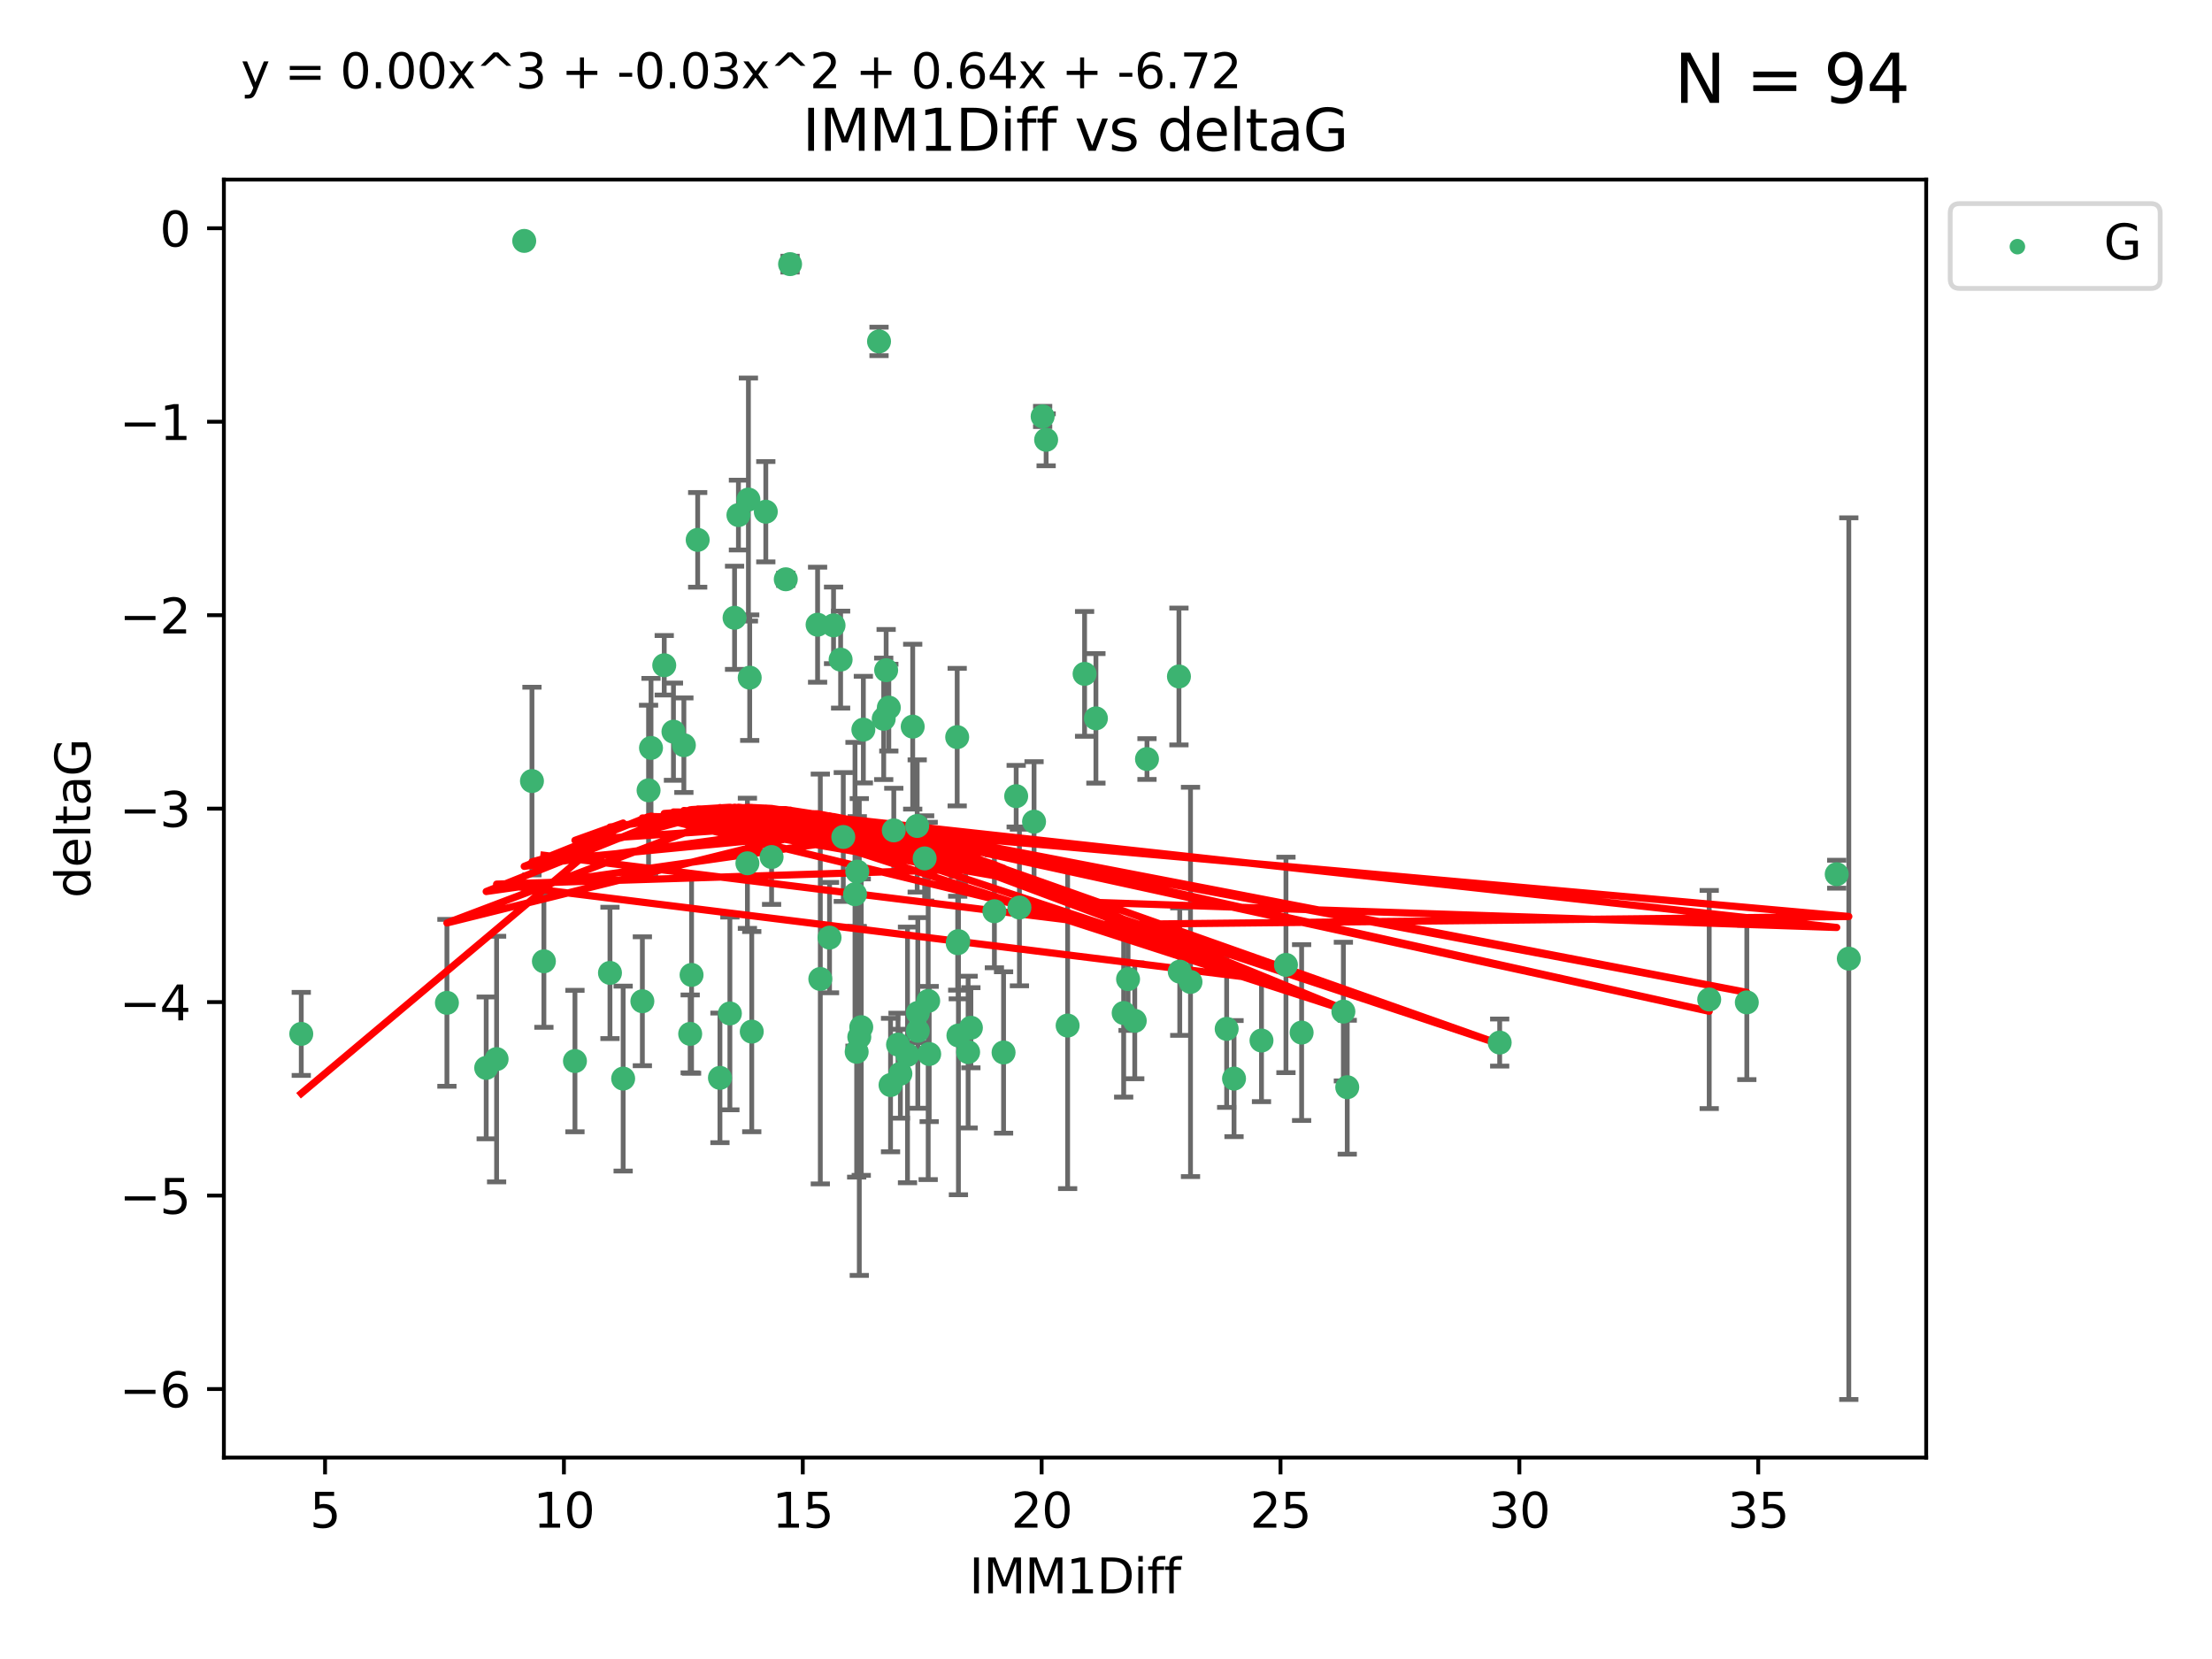 <?xml version="1.0" encoding="utf-8" standalone="no"?>
<!DOCTYPE svg PUBLIC "-//W3C//DTD SVG 1.1//EN"
  "http://www.w3.org/Graphics/SVG/1.1/DTD/svg11.dtd">
<svg xmlns:xlink="http://www.w3.org/1999/xlink" width="460.8pt" height="345.6pt" viewBox="0 0 460.8 345.6" xmlns="http://www.w3.org/2000/svg" version="1.1">
 <defs>
  <style type="text/css">*{stroke-linejoin: round; stroke-linecap: butt}</style>
 </defs>
 <g id="figure_1">
  <g id="patch_1">
   <path d="M 0 345.6 
L 460.8 345.6 
L 460.8 0 
L 0 0 
z
" style="fill: #ffffff"/>
  </g>
  <g id="axes_1">
   <g id="patch_2">
    <path d="M 46.64 303.64 
L 401.26 303.64 
L 401.26 37.411 
L 46.64 37.411 
z
" style="fill: #ffffff"/>
   </g>
   <g id="PathCollection_1">
    <defs>
     <path id="mfbb9721256" d="M 0 1.118 
C 0.297 1.118 0.581 1 0.791 0.791 
C 1 0.581 1.118 0.297 1.118 0 
C 1.118 -0.297 1 -0.581 0.791 -0.791 
C 0.581 -1 0.297 -1.118 0 -1.118 
C -0.297 -1.118 -0.581 -1 -0.791 -0.791 
C -1 -0.581 -1.118 -0.297 -1.118 0 
C -1.118 0.297 -1 0.581 -0.791 0.791 
C -0.581 1 -0.297 1.118 0 1.118 
z
" style="stroke: #3cb371"/>
    </defs>
    <g clip-path="url(#p9f55baa369)">
     <use xlink:href="#mfbb9721256" x="62.759" y="215.378" style="fill: #3cb371; stroke: #3cb371"/>
     <use xlink:href="#mfbb9721256" x="129.815" y="224.69" style="fill: #3cb371; stroke: #3cb371"/>
     <use xlink:href="#mfbb9721256" x="119.774" y="221.038" style="fill: #3cb371; stroke: #3cb371"/>
     <use xlink:href="#mfbb9721256" x="178.46" y="219.117" style="fill: #3cb371; stroke: #3cb371"/>
     <use xlink:href="#mfbb9721256" x="93.102" y="208.91" style="fill: #3cb371; stroke: #3cb371"/>
     <use xlink:href="#mfbb9721256" x="156.605" y="214.904" style="fill: #3cb371; stroke: #3cb371"/>
     <use xlink:href="#mfbb9721256" x="143.778" y="215.377" style="fill: #3cb371; stroke: #3cb371"/>
     <use xlink:href="#mfbb9721256" x="101.283" y="222.461" style="fill: #3cb371; stroke: #3cb371"/>
     <use xlink:href="#mfbb9721256" x="187.566" y="223.675" style="fill: #3cb371; stroke: #3cb371"/>
     <use xlink:href="#mfbb9721256" x="279.85" y="210.733" style="fill: #3cb371; stroke: #3cb371"/>
     <use xlink:href="#mfbb9721256" x="149.978" y="224.538" style="fill: #3cb371; stroke: #3cb371"/>
     <use xlink:href="#mfbb9721256" x="201.678" y="219.172" style="fill: #3cb371; stroke: #3cb371"/>
     <use xlink:href="#mfbb9721256" x="185.516" y="226.033" style="fill: #3cb371; stroke: #3cb371"/>
     <use xlink:href="#mfbb9721256" x="267.888" y="201.007" style="fill: #3cb371; stroke: #3cb371"/>
     <use xlink:href="#mfbb9721256" x="234.997" y="203.97" style="fill: #3cb371; stroke: #3cb371"/>
     <use xlink:href="#mfbb9721256" x="179.007" y="216.027" style="fill: #3cb371; stroke: #3cb371"/>
     <use xlink:href="#mfbb9721256" x="202.255" y="214.099" style="fill: #3cb371; stroke: #3cb371"/>
     <use xlink:href="#mfbb9721256" x="271.152" y="215.103" style="fill: #3cb371; stroke: #3cb371"/>
     <use xlink:href="#mfbb9721256" x="262.792" y="216.76" style="fill: #3cb371; stroke: #3cb371"/>
     <use xlink:href="#mfbb9721256" x="103.452" y="220.627" style="fill: #3cb371; stroke: #3cb371"/>
     <use xlink:href="#mfbb9721256" x="209.062" y="219.248" style="fill: #3cb371; stroke: #3cb371"/>
     <use xlink:href="#mfbb9721256" x="191.198" y="211.011" style="fill: #3cb371; stroke: #3cb371"/>
     <use xlink:href="#mfbb9721256" x="172.807" y="195.321" style="fill: #3cb371; stroke: #3cb371"/>
     <use xlink:href="#mfbb9721256" x="199.657" y="215.715" style="fill: #3cb371; stroke: #3cb371"/>
     <use xlink:href="#mfbb9721256" x="193.358" y="208.513" style="fill: #3cb371; stroke: #3cb371"/>
     <use xlink:href="#mfbb9721256" x="187.078" y="217.615" style="fill: #3cb371; stroke: #3cb371"/>
     <use xlink:href="#mfbb9721256" x="385.141" y="199.706" style="fill: #3cb371; stroke: #3cb371"/>
     <use xlink:href="#mfbb9721256" x="236.39" y="212.658" style="fill: #3cb371; stroke: #3cb371"/>
     <use xlink:href="#mfbb9721256" x="193.567" y="219.571" style="fill: #3cb371; stroke: #3cb371"/>
     <use xlink:href="#mfbb9721256" x="212.366" y="189.054" style="fill: #3cb371; stroke: #3cb371"/>
     <use xlink:href="#mfbb9721256" x="138.374" y="138.586" style="fill: #3cb371; stroke: #3cb371"/>
     <use xlink:href="#mfbb9721256" x="155.909" y="104.062" style="fill: #3cb371; stroke: #3cb371"/>
     <use xlink:href="#mfbb9721256" x="189.049" y="219.754" style="fill: #3cb371; stroke: #3cb371"/>
     <use xlink:href="#mfbb9721256" x="312.412" y="217.186" style="fill: #3cb371; stroke: #3cb371"/>
     <use xlink:href="#mfbb9721256" x="234.081" y="211.028" style="fill: #3cb371; stroke: #3cb371"/>
     <use xlink:href="#mfbb9721256" x="280.656" y="226.486" style="fill: #3cb371; stroke: #3cb371"/>
     <use xlink:href="#mfbb9721256" x="257.07" y="224.692" style="fill: #3cb371; stroke: #3cb371"/>
     <use xlink:href="#mfbb9721256" x="156.178" y="141.169" style="fill: #3cb371; stroke: #3cb371"/>
     <use xlink:href="#mfbb9721256" x="127.068" y="202.673" style="fill: #3cb371; stroke: #3cb371"/>
     <use xlink:href="#mfbb9721256" x="155.7" y="179.836" style="fill: #3cb371; stroke: #3cb371"/>
     <use xlink:href="#mfbb9721256" x="160.736" y="178.535" style="fill: #3cb371; stroke: #3cb371"/>
     <use xlink:href="#mfbb9721256" x="179.415" y="213.976" style="fill: #3cb371; stroke: #3cb371"/>
     <use xlink:href="#mfbb9721256" x="183.117" y="71.124" style="fill: #3cb371; stroke: #3cb371"/>
     <use xlink:href="#mfbb9721256" x="356.061" y="208.213" style="fill: #3cb371; stroke: #3cb371"/>
     <use xlink:href="#mfbb9721256" x="192.621" y="178.821" style="fill: #3cb371; stroke: #3cb371"/>
     <use xlink:href="#mfbb9721256" x="191.198" y="214.736" style="fill: #3cb371; stroke: #3cb371"/>
     <use xlink:href="#mfbb9721256" x="255.537" y="214.332" style="fill: #3cb371; stroke: #3cb371"/>
     <use xlink:href="#mfbb9721256" x="222.407" y="213.643" style="fill: #3cb371; stroke: #3cb371"/>
     <use xlink:href="#mfbb9721256" x="159.531" y="106.6" style="fill: #3cb371; stroke: #3cb371"/>
     <use xlink:href="#mfbb9721256" x="363.894" y="208.813" style="fill: #3cb371; stroke: #3cb371"/>
     <use xlink:href="#mfbb9721256" x="173.643" y="130.275" style="fill: #3cb371; stroke: #3cb371"/>
     <use xlink:href="#mfbb9721256" x="133.816" y="208.579" style="fill: #3cb371; stroke: #3cb371"/>
     <use xlink:href="#mfbb9721256" x="199.508" y="196.485" style="fill: #3cb371; stroke: #3cb371"/>
     <use xlink:href="#mfbb9721256" x="142.464" y="155.236" style="fill: #3cb371; stroke: #3cb371"/>
     <use xlink:href="#mfbb9721256" x="178.112" y="186.282" style="fill: #3cb371; stroke: #3cb371"/>
     <use xlink:href="#mfbb9721256" x="109.205" y="50.185" style="fill: #3cb371; stroke: #3cb371"/>
     <use xlink:href="#mfbb9721256" x="135.109" y="164.637" style="fill: #3cb371; stroke: #3cb371"/>
     <use xlink:href="#mfbb9721256" x="175.116" y="137.408" style="fill: #3cb371; stroke: #3cb371"/>
     <use xlink:href="#mfbb9721256" x="248.004" y="204.555" style="fill: #3cb371; stroke: #3cb371"/>
     <use xlink:href="#mfbb9721256" x="199.399" y="153.556" style="fill: #3cb371; stroke: #3cb371"/>
     <use xlink:href="#mfbb9721256" x="184.6" y="139.612" style="fill: #3cb371; stroke: #3cb371"/>
     <use xlink:href="#mfbb9721256" x="191.069" y="172.064" style="fill: #3cb371; stroke: #3cb371"/>
     <use xlink:href="#mfbb9721256" x="225.94" y="140.38" style="fill: #3cb371; stroke: #3cb371"/>
     <use xlink:href="#mfbb9721256" x="382.623" y="182.113" style="fill: #3cb371; stroke: #3cb371"/>
     <use xlink:href="#mfbb9721256" x="153.829" y="107.299" style="fill: #3cb371; stroke: #3cb371"/>
     <use xlink:href="#mfbb9721256" x="179.853" y="151.994" style="fill: #3cb371; stroke: #3cb371"/>
     <use xlink:href="#mfbb9721256" x="170.886" y="203.939" style="fill: #3cb371; stroke: #3cb371"/>
     <use xlink:href="#mfbb9721256" x="211.689" y="165.856" style="fill: #3cb371; stroke: #3cb371"/>
     <use xlink:href="#mfbb9721256" x="145.34" y="112.465" style="fill: #3cb371; stroke: #3cb371"/>
     <use xlink:href="#mfbb9721256" x="163.691" y="120.674" style="fill: #3cb371; stroke: #3cb371"/>
     <use xlink:href="#mfbb9721256" x="175.673" y="174.361" style="fill: #3cb371; stroke: #3cb371"/>
     <use xlink:href="#mfbb9721256" x="245.765" y="202.412" style="fill: #3cb371; stroke: #3cb371"/>
     <use xlink:href="#mfbb9721256" x="178.589" y="181.565" style="fill: #3cb371; stroke: #3cb371"/>
     <use xlink:href="#mfbb9721256" x="228.299" y="149.648" style="fill: #3cb371; stroke: #3cb371"/>
     <use xlink:href="#mfbb9721256" x="207.151" y="189.827" style="fill: #3cb371; stroke: #3cb371"/>
     <use xlink:href="#mfbb9721256" x="184.093" y="149.745" style="fill: #3cb371; stroke: #3cb371"/>
     <use xlink:href="#mfbb9721256" x="110.817" y="162.707" style="fill: #3cb371; stroke: #3cb371"/>
     <use xlink:href="#mfbb9721256" x="153.023" y="128.696" style="fill: #3cb371; stroke: #3cb371"/>
     <use xlink:href="#mfbb9721256" x="186.192" y="172.984" style="fill: #3cb371; stroke: #3cb371"/>
     <use xlink:href="#mfbb9721256" x="170.319" y="130.139" style="fill: #3cb371; stroke: #3cb371"/>
     <use xlink:href="#mfbb9721256" x="140.294" y="152.419" style="fill: #3cb371; stroke: #3cb371"/>
     <use xlink:href="#mfbb9721256" x="215.411" y="171.172" style="fill: #3cb371; stroke: #3cb371"/>
     <use xlink:href="#mfbb9721256" x="144.066" y="203.091" style="fill: #3cb371; stroke: #3cb371"/>
     <use xlink:href="#mfbb9721256" x="152.048" y="211.12" style="fill: #3cb371; stroke: #3cb371"/>
     <use xlink:href="#mfbb9721256" x="190.133" y="151.374" style="fill: #3cb371; stroke: #3cb371"/>
     <use xlink:href="#mfbb9721256" x="199.628" y="196.048" style="fill: #3cb371; stroke: #3cb371"/>
     <use xlink:href="#mfbb9721256" x="185.157" y="147.408" style="fill: #3cb371; stroke: #3cb371"/>
     <use xlink:href="#mfbb9721256" x="217.929" y="91.62" style="fill: #3cb371; stroke: #3cb371"/>
     <use xlink:href="#mfbb9721256" x="164.587" y="55.023" style="fill: #3cb371; stroke: #3cb371"/>
     <use xlink:href="#mfbb9721256" x="217.203" y="86.751" style="fill: #3cb371; stroke: #3cb371"/>
     <use xlink:href="#mfbb9721256" x="135.617" y="155.804" style="fill: #3cb371; stroke: #3cb371"/>
     <use xlink:href="#mfbb9721256" x="245.595" y="140.924" style="fill: #3cb371; stroke: #3cb371"/>
     <use xlink:href="#mfbb9721256" x="238.938" y="158.121" style="fill: #3cb371; stroke: #3cb371"/>
     <use xlink:href="#mfbb9721256" x="113.305" y="200.254" style="fill: #3cb371; stroke: #3cb371"/>
    </g>
   </g>
   <g id="matplotlib.axis_1">
    <g id="xtick_1">
     <g id="line2d_1">
      <defs>
       <path id="m2e57dcd9c3" d="M 0 0 
L 0 3.5 
" style="stroke: #000000; stroke-width: 0.8"/>
      </defs>
      <g>
       <use xlink:href="#m2e57dcd9c3" x="67.715" y="303.64" style="stroke: #000000; stroke-width: 0.8"/>
      </g>
     </g>
     <g id="text_1">
      <!-- 5 -->
      <g transform="translate(64.534 318.238)scale(0.1 -0.1)">
       <defs>
        <path id="DejaVuSans-35" d="M 691 4666 
L 3169 4666 
L 3169 4134 
L 1269 4134 
L 1269 2991 
Q 1406 3038 1543 3061 
Q 1681 3084 1819 3084 
Q 2600 3084 3056 2656 
Q 3513 2228 3513 1497 
Q 3513 744 3044 326 
Q 2575 -91 1722 -91 
Q 1428 -91 1123 -41 
Q 819 9 494 109 
L 494 744 
Q 775 591 1075 516 
Q 1375 441 1709 441 
Q 2250 441 2565 725 
Q 2881 1009 2881 1497 
Q 2881 1984 2565 2268 
Q 2250 2553 1709 2553 
Q 1456 2553 1204 2497 
Q 953 2441 691 2322 
L 691 4666 
z
" transform="scale(0.016)"/>
       </defs>
       <use xlink:href="#DejaVuSans-35"/>
      </g>
     </g>
    </g>
    <g id="xtick_2">
     <g id="line2d_2">
      <g>
       <use xlink:href="#m2e57dcd9c3" x="117.475" y="303.64" style="stroke: #000000; stroke-width: 0.8"/>
      </g>
     </g>
     <g id="text_2">
      <!-- 10 -->
      <g transform="translate(111.112 318.238)scale(0.1 -0.1)">
       <defs>
        <path id="DejaVuSans-31" d="M 794 531 
L 1825 531 
L 1825 4091 
L 703 3866 
L 703 4441 
L 1819 4666 
L 2450 4666 
L 2450 531 
L 3481 531 
L 3481 0 
L 794 0 
L 794 531 
z
" transform="scale(0.016)"/>
        <path id="DejaVuSans-30" d="M 2034 4250 
Q 1547 4250 1301 3770 
Q 1056 3291 1056 2328 
Q 1056 1369 1301 889 
Q 1547 409 2034 409 
Q 2525 409 2770 889 
Q 3016 1369 3016 2328 
Q 3016 3291 2770 3770 
Q 2525 4250 2034 4250 
z
M 2034 4750 
Q 2819 4750 3233 4129 
Q 3647 3509 3647 2328 
Q 3647 1150 3233 529 
Q 2819 -91 2034 -91 
Q 1250 -91 836 529 
Q 422 1150 422 2328 
Q 422 3509 836 4129 
Q 1250 4750 2034 4750 
z
" transform="scale(0.016)"/>
       </defs>
       <use xlink:href="#DejaVuSans-31"/>
       <use xlink:href="#DejaVuSans-30" x="63.623"/>
      </g>
     </g>
    </g>
    <g id="xtick_3">
     <g id="line2d_3">
      <g>
       <use xlink:href="#m2e57dcd9c3" x="167.234" y="303.64" style="stroke: #000000; stroke-width: 0.8"/>
      </g>
     </g>
     <g id="text_3">
      <!-- 15 -->
      <g transform="translate(160.872 318.238)scale(0.1 -0.1)">
       <use xlink:href="#DejaVuSans-31"/>
       <use xlink:href="#DejaVuSans-35" x="63.623"/>
      </g>
     </g>
    </g>
    <g id="xtick_4">
     <g id="line2d_4">
      <g>
       <use xlink:href="#m2e57dcd9c3" x="216.994" y="303.64" style="stroke: #000000; stroke-width: 0.8"/>
      </g>
     </g>
     <g id="text_4">
      <!-- 20 -->
      <g transform="translate(210.631 318.238)scale(0.1 -0.1)">
       <defs>
        <path id="DejaVuSans-32" d="M 1228 531 
L 3431 531 
L 3431 0 
L 469 0 
L 469 531 
Q 828 903 1448 1529 
Q 2069 2156 2228 2338 
Q 2531 2678 2651 2914 
Q 2772 3150 2772 3378 
Q 2772 3750 2511 3984 
Q 2250 4219 1831 4219 
Q 1534 4219 1204 4116 
Q 875 4013 500 3803 
L 500 4441 
Q 881 4594 1212 4672 
Q 1544 4750 1819 4750 
Q 2544 4750 2975 4387 
Q 3406 4025 3406 3419 
Q 3406 3131 3298 2873 
Q 3191 2616 2906 2266 
Q 2828 2175 2409 1742 
Q 1991 1309 1228 531 
z
" transform="scale(0.016)"/>
       </defs>
       <use xlink:href="#DejaVuSans-32"/>
       <use xlink:href="#DejaVuSans-30" x="63.623"/>
      </g>
     </g>
    </g>
    <g id="xtick_5">
     <g id="line2d_5">
      <g>
       <use xlink:href="#m2e57dcd9c3" x="266.753" y="303.64" style="stroke: #000000; stroke-width: 0.8"/>
      </g>
     </g>
     <g id="text_5">
      <!-- 25 -->
      <g transform="translate(260.391 318.238)scale(0.1 -0.1)">
       <use xlink:href="#DejaVuSans-32"/>
       <use xlink:href="#DejaVuSans-35" x="63.623"/>
      </g>
     </g>
    </g>
    <g id="xtick_6">
     <g id="line2d_6">
      <g>
       <use xlink:href="#m2e57dcd9c3" x="316.513" y="303.64" style="stroke: #000000; stroke-width: 0.8"/>
      </g>
     </g>
     <g id="text_6">
      <!-- 30 -->
      <g transform="translate(310.15 318.238)scale(0.1 -0.1)">
       <defs>
        <path id="DejaVuSans-33" d="M 2597 2516 
Q 3050 2419 3304 2112 
Q 3559 1806 3559 1356 
Q 3559 666 3084 287 
Q 2609 -91 1734 -91 
Q 1441 -91 1130 -33 
Q 819 25 488 141 
L 488 750 
Q 750 597 1062 519 
Q 1375 441 1716 441 
Q 2309 441 2620 675 
Q 2931 909 2931 1356 
Q 2931 1769 2642 2001 
Q 2353 2234 1838 2234 
L 1294 2234 
L 1294 2753 
L 1863 2753 
Q 2328 2753 2575 2939 
Q 2822 3125 2822 3475 
Q 2822 3834 2567 4026 
Q 2313 4219 1838 4219 
Q 1578 4219 1281 4162 
Q 984 4106 628 3988 
L 628 4550 
Q 988 4650 1302 4700 
Q 1616 4750 1894 4750 
Q 2613 4750 3031 4423 
Q 3450 4097 3450 3541 
Q 3450 3153 3228 2886 
Q 3006 2619 2597 2516 
z
" transform="scale(0.016)"/>
       </defs>
       <use xlink:href="#DejaVuSans-33"/>
       <use xlink:href="#DejaVuSans-30" x="63.623"/>
      </g>
     </g>
    </g>
    <g id="xtick_7">
     <g id="line2d_7">
      <g>
       <use xlink:href="#m2e57dcd9c3" x="366.272" y="303.64" style="stroke: #000000; stroke-width: 0.8"/>
      </g>
     </g>
     <g id="text_7">
      <!-- 35 -->
      <g transform="translate(359.91 318.238)scale(0.1 -0.1)">
       <use xlink:href="#DejaVuSans-33"/>
       <use xlink:href="#DejaVuSans-35" x="63.623"/>
      </g>
     </g>
    </g>
    <g id="text_8">
     <!-- IMM1Diff -->
     <g transform="translate(201.906 331.917)scale(0.1 -0.1)">
      <defs>
       <path id="DejaVuSans-49" d="M 628 4666 
L 1259 4666 
L 1259 0 
L 628 0 
L 628 4666 
z
" transform="scale(0.016)"/>
       <path id="DejaVuSans-4d" d="M 628 4666 
L 1569 4666 
L 2759 1491 
L 3956 4666 
L 4897 4666 
L 4897 0 
L 4281 0 
L 4281 4097 
L 3078 897 
L 2444 897 
L 1241 4097 
L 1241 0 
L 628 0 
L 628 4666 
z
" transform="scale(0.016)"/>
       <path id="DejaVuSans-44" d="M 1259 4147 
L 1259 519 
L 2022 519 
Q 2988 519 3436 956 
Q 3884 1394 3884 2338 
Q 3884 3275 3436 3711 
Q 2988 4147 2022 4147 
L 1259 4147 
z
M 628 4666 
L 1925 4666 
Q 3281 4666 3915 4102 
Q 4550 3538 4550 2338 
Q 4550 1131 3912 565 
Q 3275 0 1925 0 
L 628 0 
L 628 4666 
z
" transform="scale(0.016)"/>
       <path id="DejaVuSans-69" d="M 603 3500 
L 1178 3500 
L 1178 0 
L 603 0 
L 603 3500 
z
M 603 4863 
L 1178 4863 
L 1178 4134 
L 603 4134 
L 603 4863 
z
" transform="scale(0.016)"/>
       <path id="DejaVuSans-66" d="M 2375 4863 
L 2375 4384 
L 1825 4384 
Q 1516 4384 1395 4259 
Q 1275 4134 1275 3809 
L 1275 3500 
L 2222 3500 
L 2222 3053 
L 1275 3053 
L 1275 0 
L 697 0 
L 697 3053 
L 147 3053 
L 147 3500 
L 697 3500 
L 697 3744 
Q 697 4328 969 4595 
Q 1241 4863 1831 4863 
L 2375 4863 
z
" transform="scale(0.016)"/>
      </defs>
      <use xlink:href="#DejaVuSans-49"/>
      <use xlink:href="#DejaVuSans-4d" x="29.492"/>
      <use xlink:href="#DejaVuSans-4d" x="115.771"/>
      <use xlink:href="#DejaVuSans-31" x="202.051"/>
      <use xlink:href="#DejaVuSans-44" x="265.674"/>
      <use xlink:href="#DejaVuSans-69" x="342.676"/>
      <use xlink:href="#DejaVuSans-66" x="370.459"/>
      <use xlink:href="#DejaVuSans-66" x="405.664"/>
     </g>
    </g>
   </g>
   <g id="matplotlib.axis_2">
    <g id="ytick_1">
     <g id="line2d_8">
      <defs>
       <path id="m2be9848097" d="M 0 0 
L -3.5 0 
" style="stroke: #000000; stroke-width: 0.8"/>
      </defs>
      <g>
       <use xlink:href="#m2be9848097" x="46.64" y="289.36" style="stroke: #000000; stroke-width: 0.8"/>
      </g>
     </g>
     <g id="text_9">
      <!-- −6 -->
      <g transform="translate(24.898 293.159)scale(0.1 -0.1)">
       <defs>
        <path id="DejaVuSans-2212" d="M 678 2272 
L 4684 2272 
L 4684 1741 
L 678 1741 
L 678 2272 
z
" transform="scale(0.016)"/>
        <path id="DejaVuSans-36" d="M 2113 2584 
Q 1688 2584 1439 2293 
Q 1191 2003 1191 1497 
Q 1191 994 1439 701 
Q 1688 409 2113 409 
Q 2538 409 2786 701 
Q 3034 994 3034 1497 
Q 3034 2003 2786 2293 
Q 2538 2584 2113 2584 
z
M 3366 4563 
L 3366 3988 
Q 3128 4100 2886 4159 
Q 2644 4219 2406 4219 
Q 1781 4219 1451 3797 
Q 1122 3375 1075 2522 
Q 1259 2794 1537 2939 
Q 1816 3084 2150 3084 
Q 2853 3084 3261 2657 
Q 3669 2231 3669 1497 
Q 3669 778 3244 343 
Q 2819 -91 2113 -91 
Q 1303 -91 875 529 
Q 447 1150 447 2328 
Q 447 3434 972 4092 
Q 1497 4750 2381 4750 
Q 2619 4750 2861 4703 
Q 3103 4656 3366 4563 
z
" transform="scale(0.016)"/>
       </defs>
       <use xlink:href="#DejaVuSans-2212"/>
       <use xlink:href="#DejaVuSans-36" x="83.789"/>
      </g>
     </g>
    </g>
    <g id="ytick_2">
     <g id="line2d_9">
      <g>
       <use xlink:href="#m2be9848097" x="46.64" y="249.059" style="stroke: #000000; stroke-width: 0.8"/>
      </g>
     </g>
     <g id="text_10">
      <!-- −5 -->
      <g transform="translate(24.898 252.858)scale(0.1 -0.1)">
       <use xlink:href="#DejaVuSans-2212"/>
       <use xlink:href="#DejaVuSans-35" x="83.789"/>
      </g>
     </g>
    </g>
    <g id="ytick_3">
     <g id="line2d_10">
      <g>
       <use xlink:href="#m2be9848097" x="46.64" y="208.758" style="stroke: #000000; stroke-width: 0.8"/>
      </g>
     </g>
     <g id="text_11">
      <!-- −4 -->
      <g transform="translate(24.898 212.557)scale(0.1 -0.1)">
       <defs>
        <path id="DejaVuSans-34" d="M 2419 4116 
L 825 1625 
L 2419 1625 
L 2419 4116 
z
M 2253 4666 
L 3047 4666 
L 3047 1625 
L 3713 1625 
L 3713 1100 
L 3047 1100 
L 3047 0 
L 2419 0 
L 2419 1100 
L 313 1100 
L 313 1709 
L 2253 4666 
z
" transform="scale(0.016)"/>
       </defs>
       <use xlink:href="#DejaVuSans-2212"/>
       <use xlink:href="#DejaVuSans-34" x="83.789"/>
      </g>
     </g>
    </g>
    <g id="ytick_4">
     <g id="line2d_11">
      <g>
       <use xlink:href="#m2be9848097" x="46.64" y="168.457" style="stroke: #000000; stroke-width: 0.8"/>
      </g>
     </g>
     <g id="text_12">
      <!-- −3 -->
      <g transform="translate(24.898 172.256)scale(0.1 -0.1)">
       <use xlink:href="#DejaVuSans-2212"/>
       <use xlink:href="#DejaVuSans-33" x="83.789"/>
      </g>
     </g>
    </g>
    <g id="ytick_5">
     <g id="line2d_12">
      <g>
       <use xlink:href="#m2be9848097" x="46.64" y="128.155" style="stroke: #000000; stroke-width: 0.8"/>
      </g>
     </g>
     <g id="text_13">
      <!-- −2 -->
      <g transform="translate(24.898 131.955)scale(0.1 -0.1)">
       <use xlink:href="#DejaVuSans-2212"/>
       <use xlink:href="#DejaVuSans-32" x="83.789"/>
      </g>
     </g>
    </g>
    <g id="ytick_6">
     <g id="line2d_13">
      <g>
       <use xlink:href="#m2be9848097" x="46.64" y="87.854" style="stroke: #000000; stroke-width: 0.8"/>
      </g>
     </g>
     <g id="text_14">
      <!-- −1 -->
      <g transform="translate(24.898 91.653)scale(0.1 -0.1)">
       <use xlink:href="#DejaVuSans-2212"/>
       <use xlink:href="#DejaVuSans-31" x="83.789"/>
      </g>
     </g>
    </g>
    <g id="ytick_7">
     <g id="line2d_14">
      <g>
       <use xlink:href="#m2be9848097" x="46.64" y="47.553" style="stroke: #000000; stroke-width: 0.8"/>
      </g>
     </g>
     <g id="text_15">
      <!-- 0 -->
      <g transform="translate(33.278 51.352)scale(0.1 -0.1)">
       <use xlink:href="#DejaVuSans-30"/>
      </g>
     </g>
    </g>
    <g id="text_16">
     <!-- deltaG -->
     <g transform="translate(18.818 187.064)rotate(-90)scale(0.1 -0.1)">
      <defs>
       <path id="DejaVuSans-64" d="M 2906 2969 
L 2906 4863 
L 3481 4863 
L 3481 0 
L 2906 0 
L 2906 525 
Q 2725 213 2448 61 
Q 2172 -91 1784 -91 
Q 1150 -91 751 415 
Q 353 922 353 1747 
Q 353 2572 751 3078 
Q 1150 3584 1784 3584 
Q 2172 3584 2448 3432 
Q 2725 3281 2906 2969 
z
M 947 1747 
Q 947 1113 1208 752 
Q 1469 391 1925 391 
Q 2381 391 2643 752 
Q 2906 1113 2906 1747 
Q 2906 2381 2643 2742 
Q 2381 3103 1925 3103 
Q 1469 3103 1208 2742 
Q 947 2381 947 1747 
z
" transform="scale(0.016)"/>
       <path id="DejaVuSans-65" d="M 3597 1894 
L 3597 1613 
L 953 1613 
Q 991 1019 1311 708 
Q 1631 397 2203 397 
Q 2534 397 2845 478 
Q 3156 559 3463 722 
L 3463 178 
Q 3153 47 2828 -22 
Q 2503 -91 2169 -91 
Q 1331 -91 842 396 
Q 353 884 353 1716 
Q 353 2575 817 3079 
Q 1281 3584 2069 3584 
Q 2775 3584 3186 3129 
Q 3597 2675 3597 1894 
z
M 3022 2063 
Q 3016 2534 2758 2815 
Q 2500 3097 2075 3097 
Q 1594 3097 1305 2825 
Q 1016 2553 972 2059 
L 3022 2063 
z
" transform="scale(0.016)"/>
       <path id="DejaVuSans-6c" d="M 603 4863 
L 1178 4863 
L 1178 0 
L 603 0 
L 603 4863 
z
" transform="scale(0.016)"/>
       <path id="DejaVuSans-74" d="M 1172 4494 
L 1172 3500 
L 2356 3500 
L 2356 3053 
L 1172 3053 
L 1172 1153 
Q 1172 725 1289 603 
Q 1406 481 1766 481 
L 2356 481 
L 2356 0 
L 1766 0 
Q 1100 0 847 248 
Q 594 497 594 1153 
L 594 3053 
L 172 3053 
L 172 3500 
L 594 3500 
L 594 4494 
L 1172 4494 
z
" transform="scale(0.016)"/>
       <path id="DejaVuSans-61" d="M 2194 1759 
Q 1497 1759 1228 1600 
Q 959 1441 959 1056 
Q 959 750 1161 570 
Q 1363 391 1709 391 
Q 2188 391 2477 730 
Q 2766 1069 2766 1631 
L 2766 1759 
L 2194 1759 
z
M 3341 1997 
L 3341 0 
L 2766 0 
L 2766 531 
Q 2569 213 2275 61 
Q 1981 -91 1556 -91 
Q 1019 -91 701 211 
Q 384 513 384 1019 
Q 384 1609 779 1909 
Q 1175 2209 1959 2209 
L 2766 2209 
L 2766 2266 
Q 2766 2663 2505 2880 
Q 2244 3097 1772 3097 
Q 1472 3097 1187 3025 
Q 903 2953 641 2809 
L 641 3341 
Q 956 3463 1253 3523 
Q 1550 3584 1831 3584 
Q 2591 3584 2966 3190 
Q 3341 2797 3341 1997 
z
" transform="scale(0.016)"/>
       <path id="DejaVuSans-47" d="M 3809 666 
L 3809 1919 
L 2778 1919 
L 2778 2438 
L 4434 2438 
L 4434 434 
Q 4069 175 3628 42 
Q 3188 -91 2688 -91 
Q 1594 -91 976 548 
Q 359 1188 359 2328 
Q 359 3472 976 4111 
Q 1594 4750 2688 4750 
Q 3144 4750 3555 4637 
Q 3966 4525 4313 4306 
L 4313 3634 
Q 3963 3931 3569 4081 
Q 3175 4231 2741 4231 
Q 1884 4231 1454 3753 
Q 1025 3275 1025 2328 
Q 1025 1384 1454 906 
Q 1884 428 2741 428 
Q 3075 428 3337 486 
Q 3600 544 3809 666 
z
" transform="scale(0.016)"/>
      </defs>
      <use xlink:href="#DejaVuSans-64"/>
      <use xlink:href="#DejaVuSans-65" x="63.477"/>
      <use xlink:href="#DejaVuSans-6c" x="125"/>
      <use xlink:href="#DejaVuSans-74" x="152.783"/>
      <use xlink:href="#DejaVuSans-61" x="191.992"/>
      <use xlink:href="#DejaVuSans-47" x="253.271"/>
     </g>
    </g>
   </g>
   <g id="LineCollection_1">
    <path d="M 62.759 224.03 
L 62.759 206.726 
" clip-path="url(#p9f55baa369)" style="fill: none; stroke: #696969"/>
    <path d="M 129.815 243.95 
L 129.815 205.43 
" clip-path="url(#p9f55baa369)" style="fill: none; stroke: #696969"/>
    <path d="M 119.774 235.771 
L 119.774 206.304 
" clip-path="url(#p9f55baa369)" style="fill: none; stroke: #696969"/>
    <path d="M 178.46 245.215 
L 178.46 193.019 
" clip-path="url(#p9f55baa369)" style="fill: none; stroke: #696969"/>
    <path d="M 93.102 226.292 
L 93.102 191.529 
" clip-path="url(#p9f55baa369)" style="fill: none; stroke: #696969"/>
    <path d="M 156.605 235.758 
L 156.605 194.05 
" clip-path="url(#p9f55baa369)" style="fill: none; stroke: #696969"/>
    <path d="M 143.778 223.49 
L 143.778 207.264 
" clip-path="url(#p9f55baa369)" style="fill: none; stroke: #696969"/>
    <path d="M 101.283 237.239 
L 101.283 207.683 
" clip-path="url(#p9f55baa369)" style="fill: none; stroke: #696969"/>
    <path d="M 187.566 232.941 
L 187.566 214.409 
" clip-path="url(#p9f55baa369)" style="fill: none; stroke: #696969"/>
    <path d="M 279.85 225.178 
L 279.85 196.288 
" clip-path="url(#p9f55baa369)" style="fill: none; stroke: #696969"/>
    <path d="M 149.978 238.039 
L 149.978 211.036 
" clip-path="url(#p9f55baa369)" style="fill: none; stroke: #696969"/>
    <path d="M 201.678 234.98 
L 201.678 203.364 
" clip-path="url(#p9f55baa369)" style="fill: none; stroke: #696969"/>
    <path d="M 185.516 239.935 
L 185.516 212.13 
" clip-path="url(#p9f55baa369)" style="fill: none; stroke: #696969"/>
    <path d="M 267.888 223.454 
L 267.888 178.56 
" clip-path="url(#p9f55baa369)" style="fill: none; stroke: #696969"/>
    <path d="M 234.997 214.654 
L 234.997 193.286 
" clip-path="url(#p9f55baa369)" style="fill: none; stroke: #696969"/>
    <path d="M 179.007 265.691 
L 179.007 166.364 
" clip-path="url(#p9f55baa369)" style="fill: none; stroke: #696969"/>
    <path d="M 202.255 222.446 
L 202.255 205.751 
" clip-path="url(#p9f55baa369)" style="fill: none; stroke: #696969"/>
    <path d="M 271.152 233.42 
L 271.152 196.786 
" clip-path="url(#p9f55baa369)" style="fill: none; stroke: #696969"/>
    <path d="M 262.792 229.49 
L 262.792 204.03 
" clip-path="url(#p9f55baa369)" style="fill: none; stroke: #696969"/>
    <path d="M 103.452 246.209 
L 103.452 195.044 
" clip-path="url(#p9f55baa369)" style="fill: none; stroke: #696969"/>
    <path d="M 209.062 236.055 
L 209.062 202.44 
" clip-path="url(#p9f55baa369)" style="fill: none; stroke: #696969"/>
    <path d="M 191.198 230.867 
L 191.198 191.154 
" clip-path="url(#p9f55baa369)" style="fill: none; stroke: #696969"/>
    <path d="M 172.807 206.814 
L 172.807 183.828 
" clip-path="url(#p9f55baa369)" style="fill: none; stroke: #696969"/>
    <path d="M 199.657 248.89 
L 199.657 182.54 
" clip-path="url(#p9f55baa369)" style="fill: none; stroke: #696969"/>
    <path d="M 193.358 245.73 
L 193.358 171.297 
" clip-path="url(#p9f55baa369)" style="fill: none; stroke: #696969"/>
    <path d="M 187.078 224.17 
L 187.078 211.061 
" clip-path="url(#p9f55baa369)" style="fill: none; stroke: #696969"/>
    <path d="M 385.141 291.539 
L 385.141 107.874 
" clip-path="url(#p9f55baa369)" style="fill: none; stroke: #696969"/>
    <path d="M 236.39 224.723 
L 236.39 200.594 
" clip-path="url(#p9f55baa369)" style="fill: none; stroke: #696969"/>
    <path d="M 193.567 233.653 
L 193.567 205.49 
" clip-path="url(#p9f55baa369)" style="fill: none; stroke: #696969"/>
    <path d="M 212.366 205.367 
L 212.366 172.741 
" clip-path="url(#p9f55baa369)" style="fill: none; stroke: #696969"/>
    <path d="M 138.374 144.783 
L 138.374 132.39 
" clip-path="url(#p9f55baa369)" style="fill: none; stroke: #696969"/>
    <path d="M 155.909 129.377 
L 155.909 78.748 
" clip-path="url(#p9f55baa369)" style="fill: none; stroke: #696969"/>
    <path d="M 189.049 246.385 
L 189.049 193.124 
" clip-path="url(#p9f55baa369)" style="fill: none; stroke: #696969"/>
    <path d="M 312.412 222.091 
L 312.412 212.28 
" clip-path="url(#p9f55baa369)" style="fill: none; stroke: #696969"/>
    <path d="M 234.081 228.543 
L 234.081 193.512 
" clip-path="url(#p9f55baa369)" style="fill: none; stroke: #696969"/>
    <path d="M 280.656 240.436 
L 280.656 212.536 
" clip-path="url(#p9f55baa369)" style="fill: none; stroke: #696969"/>
    <path d="M 257.07 236.78 
L 257.07 212.604 
" clip-path="url(#p9f55baa369)" style="fill: none; stroke: #696969"/>
    <path d="M 156.178 154.244 
L 156.178 128.095 
" clip-path="url(#p9f55baa369)" style="fill: none; stroke: #696969"/>
    <path d="M 127.068 216.354 
L 127.068 188.993 
" clip-path="url(#p9f55baa369)" style="fill: none; stroke: #696969"/>
    <path d="M 155.7 193.4 
L 155.7 166.272 
" clip-path="url(#p9f55baa369)" style="fill: none; stroke: #696969"/>
    <path d="M 160.736 188.399 
L 160.736 168.67 
" clip-path="url(#p9f55baa369)" style="fill: none; stroke: #696969"/>
    <path d="M 179.415 244.85 
L 179.415 183.101 
" clip-path="url(#p9f55baa369)" style="fill: none; stroke: #696969"/>
    <path d="M 183.117 74.091 
L 183.117 68.158 
" clip-path="url(#p9f55baa369)" style="fill: none; stroke: #696969"/>
    <path d="M 356.061 230.934 
L 356.061 185.492 
" clip-path="url(#p9f55baa369)" style="fill: none; stroke: #696969"/>
    <path d="M 192.621 187.699 
L 192.621 169.943 
" clip-path="url(#p9f55baa369)" style="fill: none; stroke: #696969"/>
    <path d="M 191.198 217.188 
L 191.198 212.284 
" clip-path="url(#p9f55baa369)" style="fill: none; stroke: #696969"/>
    <path d="M 255.537 230.691 
L 255.537 197.972 
" clip-path="url(#p9f55baa369)" style="fill: none; stroke: #696969"/>
    <path d="M 222.407 247.607 
L 222.407 179.678 
" clip-path="url(#p9f55baa369)" style="fill: none; stroke: #696969"/>
    <path d="M 159.531 117.051 
L 159.531 96.15 
" clip-path="url(#p9f55baa369)" style="fill: none; stroke: #696969"/>
    <path d="M 363.894 224.901 
L 363.894 192.726 
" clip-path="url(#p9f55baa369)" style="fill: none; stroke: #696969"/>
    <path d="M 173.643 138.249 
L 173.643 122.3 
" clip-path="url(#p9f55baa369)" style="fill: none; stroke: #696969"/>
    <path d="M 133.816 222.008 
L 133.816 195.151 
" clip-path="url(#p9f55baa369)" style="fill: none; stroke: #696969"/>
    <path d="M 199.508 206.267 
L 199.508 186.704 
" clip-path="url(#p9f55baa369)" style="fill: none; stroke: #696969"/>
    <path d="M 142.464 165.083 
L 142.464 145.39 
" clip-path="url(#p9f55baa369)" style="fill: none; stroke: #696969"/>
    <path d="M 178.112 217.911 
L 178.112 154.653 
" clip-path="url(#p9f55baa369)" style="fill: none; stroke: #696969"/>
    <path d="M 109.205 50.858 
L 109.205 49.513 
" clip-path="url(#p9f55baa369)" style="fill: none; stroke: #696969"/>
    <path d="M 135.109 182.362 
L 135.109 146.912 
" clip-path="url(#p9f55baa369)" style="fill: none; stroke: #696969"/>
    <path d="M 175.116 147.504 
L 175.116 127.313 
" clip-path="url(#p9f55baa369)" style="fill: none; stroke: #696969"/>
    <path d="M 248.004 245.106 
L 248.004 164.004 
" clip-path="url(#p9f55baa369)" style="fill: none; stroke: #696969"/>
    <path d="M 199.399 167.883 
L 199.399 139.229 
" clip-path="url(#p9f55baa369)" style="fill: none; stroke: #696969"/>
    <path d="M 184.6 148.092 
L 184.6 131.131 
" clip-path="url(#p9f55baa369)" style="fill: none; stroke: #696969"/>
    <path d="M 191.069 185.834 
L 191.069 158.293 
" clip-path="url(#p9f55baa369)" style="fill: none; stroke: #696969"/>
    <path d="M 225.94 153.379 
L 225.94 127.381 
" clip-path="url(#p9f55baa369)" style="fill: none; stroke: #696969"/>
    <path d="M 382.623 185.025 
L 382.623 179.2 
" clip-path="url(#p9f55baa369)" style="fill: none; stroke: #696969"/>
    <path d="M 153.829 114.564 
L 153.829 100.033 
" clip-path="url(#p9f55baa369)" style="fill: none; stroke: #696969"/>
    <path d="M 179.853 163.099 
L 179.853 140.889 
" clip-path="url(#p9f55baa369)" style="fill: none; stroke: #696969"/>
    <path d="M 170.886 246.623 
L 170.886 161.254 
" clip-path="url(#p9f55baa369)" style="fill: none; stroke: #696969"/>
    <path d="M 211.689 172.272 
L 211.689 159.439 
" clip-path="url(#p9f55baa369)" style="fill: none; stroke: #696969"/>
    <path d="M 145.34 122.324 
L 145.34 102.606 
" clip-path="url(#p9f55baa369)" style="fill: none; stroke: #696969"/>
    <path d="M 163.691 121.946 
L 163.691 119.402 
" clip-path="url(#p9f55baa369)" style="fill: none; stroke: #696969"/>
    <path d="M 175.673 187.782 
L 175.673 160.94 
" clip-path="url(#p9f55baa369)" style="fill: none; stroke: #696969"/>
    <path d="M 245.765 215.686 
L 245.765 189.137 
" clip-path="url(#p9f55baa369)" style="fill: none; stroke: #696969"/>
    <path d="M 178.589 193.024 
L 178.589 170.107 
" clip-path="url(#p9f55baa369)" style="fill: none; stroke: #696969"/>
    <path d="M 228.299 163.137 
L 228.299 136.159 
" clip-path="url(#p9f55baa369)" style="fill: none; stroke: #696969"/>
    <path d="M 207.151 201.606 
L 207.151 178.048 
" clip-path="url(#p9f55baa369)" style="fill: none; stroke: #696969"/>
    <path d="M 184.093 162.396 
L 184.093 137.094 
" clip-path="url(#p9f55baa369)" style="fill: none; stroke: #696969"/>
    <path d="M 110.817 182.254 
L 110.817 143.16 
" clip-path="url(#p9f55baa369)" style="fill: none; stroke: #696969"/>
    <path d="M 153.023 139.446 
L 153.023 117.947 
" clip-path="url(#p9f55baa369)" style="fill: none; stroke: #696969"/>
    <path d="M 186.192 181.753 
L 186.192 164.215 
" clip-path="url(#p9f55baa369)" style="fill: none; stroke: #696969"/>
    <path d="M 170.319 142.119 
L 170.319 118.159 
" clip-path="url(#p9f55baa369)" style="fill: none; stroke: #696969"/>
    <path d="M 140.294 162.544 
L 140.294 142.294 
" clip-path="url(#p9f55baa369)" style="fill: none; stroke: #696969"/>
    <path d="M 215.411 183.67 
L 215.411 158.675 
" clip-path="url(#p9f55baa369)" style="fill: none; stroke: #696969"/>
    <path d="M 144.066 223.568 
L 144.066 182.614 
" clip-path="url(#p9f55baa369)" style="fill: none; stroke: #696969"/>
    <path d="M 152.048 231.195 
L 152.048 191.046 
" clip-path="url(#p9f55baa369)" style="fill: none; stroke: #696969"/>
    <path d="M 190.133 168.545 
L 190.133 134.202 
" clip-path="url(#p9f55baa369)" style="fill: none; stroke: #696969"/>
    <path d="M 199.628 208.078 
L 199.628 184.019 
" clip-path="url(#p9f55baa369)" style="fill: none; stroke: #696969"/>
    <path d="M 185.157 156.449 
L 185.157 138.367 
" clip-path="url(#p9f55baa369)" style="fill: none; stroke: #696969"/>
    <path d="M 217.929 97.035 
L 217.929 86.204 
" clip-path="url(#p9f55baa369)" style="fill: none; stroke: #696969"/>
    <path d="M 164.587 56.672 
L 164.587 53.374 
" clip-path="url(#p9f55baa369)" style="fill: none; stroke: #696969"/>
    <path d="M 217.203 88.857 
L 217.203 84.644 
" clip-path="url(#p9f55baa369)" style="fill: none; stroke: #696969"/>
    <path d="M 135.617 170.287 
L 135.617 141.321 
" clip-path="url(#p9f55baa369)" style="fill: none; stroke: #696969"/>
    <path d="M 245.595 155.179 
L 245.595 126.668 
" clip-path="url(#p9f55baa369)" style="fill: none; stroke: #696969"/>
    <path d="M 238.938 162.365 
L 238.938 153.876 
" clip-path="url(#p9f55baa369)" style="fill: none; stroke: #696969"/>
    <path d="M 113.305 214.009 
L 113.305 186.499 
" clip-path="url(#p9f55baa369)" style="fill: none; stroke: #696969"/>
   </g>
   <g id="line2d_15">
    <defs>
     <path id="md9ee618501" d="M 2 0 
L -2 -0 
" style="stroke: #696969"/>
    </defs>
    <g clip-path="url(#p9f55baa369)">
     <use xlink:href="#md9ee618501" x="62.759" y="224.03" style="fill: #696969; stroke: #696969"/>
     <use xlink:href="#md9ee618501" x="129.815" y="243.95" style="fill: #696969; stroke: #696969"/>
     <use xlink:href="#md9ee618501" x="119.774" y="235.771" style="fill: #696969; stroke: #696969"/>
     <use xlink:href="#md9ee618501" x="178.46" y="245.215" style="fill: #696969; stroke: #696969"/>
     <use xlink:href="#md9ee618501" x="93.102" y="226.292" style="fill: #696969; stroke: #696969"/>
     <use xlink:href="#md9ee618501" x="156.605" y="235.758" style="fill: #696969; stroke: #696969"/>
     <use xlink:href="#md9ee618501" x="143.778" y="223.49" style="fill: #696969; stroke: #696969"/>
     <use xlink:href="#md9ee618501" x="101.283" y="237.239" style="fill: #696969; stroke: #696969"/>
     <use xlink:href="#md9ee618501" x="187.566" y="232.941" style="fill: #696969; stroke: #696969"/>
     <use xlink:href="#md9ee618501" x="279.85" y="225.178" style="fill: #696969; stroke: #696969"/>
     <use xlink:href="#md9ee618501" x="149.978" y="238.039" style="fill: #696969; stroke: #696969"/>
     <use xlink:href="#md9ee618501" x="201.678" y="234.98" style="fill: #696969; stroke: #696969"/>
     <use xlink:href="#md9ee618501" x="185.516" y="239.935" style="fill: #696969; stroke: #696969"/>
     <use xlink:href="#md9ee618501" x="267.888" y="223.454" style="fill: #696969; stroke: #696969"/>
     <use xlink:href="#md9ee618501" x="234.997" y="214.654" style="fill: #696969; stroke: #696969"/>
     <use xlink:href="#md9ee618501" x="179.007" y="265.691" style="fill: #696969; stroke: #696969"/>
     <use xlink:href="#md9ee618501" x="202.255" y="222.446" style="fill: #696969; stroke: #696969"/>
     <use xlink:href="#md9ee618501" x="271.152" y="233.42" style="fill: #696969; stroke: #696969"/>
     <use xlink:href="#md9ee618501" x="262.792" y="229.49" style="fill: #696969; stroke: #696969"/>
     <use xlink:href="#md9ee618501" x="103.452" y="246.209" style="fill: #696969; stroke: #696969"/>
     <use xlink:href="#md9ee618501" x="209.062" y="236.055" style="fill: #696969; stroke: #696969"/>
     <use xlink:href="#md9ee618501" x="191.198" y="230.867" style="fill: #696969; stroke: #696969"/>
     <use xlink:href="#md9ee618501" x="172.807" y="206.814" style="fill: #696969; stroke: #696969"/>
     <use xlink:href="#md9ee618501" x="199.657" y="248.89" style="fill: #696969; stroke: #696969"/>
     <use xlink:href="#md9ee618501" x="193.358" y="245.73" style="fill: #696969; stroke: #696969"/>
     <use xlink:href="#md9ee618501" x="187.078" y="224.17" style="fill: #696969; stroke: #696969"/>
     <use xlink:href="#md9ee618501" x="385.141" y="291.539" style="fill: #696969; stroke: #696969"/>
     <use xlink:href="#md9ee618501" x="236.39" y="224.723" style="fill: #696969; stroke: #696969"/>
     <use xlink:href="#md9ee618501" x="193.567" y="233.653" style="fill: #696969; stroke: #696969"/>
     <use xlink:href="#md9ee618501" x="212.366" y="205.367" style="fill: #696969; stroke: #696969"/>
     <use xlink:href="#md9ee618501" x="138.374" y="144.783" style="fill: #696969; stroke: #696969"/>
     <use xlink:href="#md9ee618501" x="155.909" y="129.377" style="fill: #696969; stroke: #696969"/>
     <use xlink:href="#md9ee618501" x="189.049" y="246.385" style="fill: #696969; stroke: #696969"/>
     <use xlink:href="#md9ee618501" x="312.412" y="222.091" style="fill: #696969; stroke: #696969"/>
     <use xlink:href="#md9ee618501" x="234.081" y="228.543" style="fill: #696969; stroke: #696969"/>
     <use xlink:href="#md9ee618501" x="280.656" y="240.436" style="fill: #696969; stroke: #696969"/>
     <use xlink:href="#md9ee618501" x="257.07" y="236.78" style="fill: #696969; stroke: #696969"/>
     <use xlink:href="#md9ee618501" x="156.178" y="154.244" style="fill: #696969; stroke: #696969"/>
     <use xlink:href="#md9ee618501" x="127.068" y="216.354" style="fill: #696969; stroke: #696969"/>
     <use xlink:href="#md9ee618501" x="155.7" y="193.4" style="fill: #696969; stroke: #696969"/>
     <use xlink:href="#md9ee618501" x="160.736" y="188.399" style="fill: #696969; stroke: #696969"/>
     <use xlink:href="#md9ee618501" x="179.415" y="244.85" style="fill: #696969; stroke: #696969"/>
     <use xlink:href="#md9ee618501" x="183.117" y="74.091" style="fill: #696969; stroke: #696969"/>
     <use xlink:href="#md9ee618501" x="356.061" y="230.934" style="fill: #696969; stroke: #696969"/>
     <use xlink:href="#md9ee618501" x="192.621" y="187.699" style="fill: #696969; stroke: #696969"/>
     <use xlink:href="#md9ee618501" x="191.198" y="217.188" style="fill: #696969; stroke: #696969"/>
     <use xlink:href="#md9ee618501" x="255.537" y="230.691" style="fill: #696969; stroke: #696969"/>
     <use xlink:href="#md9ee618501" x="222.407" y="247.607" style="fill: #696969; stroke: #696969"/>
     <use xlink:href="#md9ee618501" x="159.531" y="117.051" style="fill: #696969; stroke: #696969"/>
     <use xlink:href="#md9ee618501" x="363.894" y="224.901" style="fill: #696969; stroke: #696969"/>
     <use xlink:href="#md9ee618501" x="173.643" y="138.249" style="fill: #696969; stroke: #696969"/>
     <use xlink:href="#md9ee618501" x="133.816" y="222.008" style="fill: #696969; stroke: #696969"/>
     <use xlink:href="#md9ee618501" x="199.508" y="206.267" style="fill: #696969; stroke: #696969"/>
     <use xlink:href="#md9ee618501" x="142.464" y="165.083" style="fill: #696969; stroke: #696969"/>
     <use xlink:href="#md9ee618501" x="178.112" y="217.911" style="fill: #696969; stroke: #696969"/>
     <use xlink:href="#md9ee618501" x="109.205" y="50.858" style="fill: #696969; stroke: #696969"/>
     <use xlink:href="#md9ee618501" x="135.109" y="182.362" style="fill: #696969; stroke: #696969"/>
     <use xlink:href="#md9ee618501" x="175.116" y="147.504" style="fill: #696969; stroke: #696969"/>
     <use xlink:href="#md9ee618501" x="248.004" y="245.106" style="fill: #696969; stroke: #696969"/>
     <use xlink:href="#md9ee618501" x="199.399" y="167.883" style="fill: #696969; stroke: #696969"/>
     <use xlink:href="#md9ee618501" x="184.6" y="148.092" style="fill: #696969; stroke: #696969"/>
     <use xlink:href="#md9ee618501" x="191.069" y="185.834" style="fill: #696969; stroke: #696969"/>
     <use xlink:href="#md9ee618501" x="225.94" y="153.379" style="fill: #696969; stroke: #696969"/>
     <use xlink:href="#md9ee618501" x="382.623" y="185.025" style="fill: #696969; stroke: #696969"/>
     <use xlink:href="#md9ee618501" x="153.829" y="114.564" style="fill: #696969; stroke: #696969"/>
     <use xlink:href="#md9ee618501" x="179.853" y="163.099" style="fill: #696969; stroke: #696969"/>
     <use xlink:href="#md9ee618501" x="170.886" y="246.623" style="fill: #696969; stroke: #696969"/>
     <use xlink:href="#md9ee618501" x="211.689" y="172.272" style="fill: #696969; stroke: #696969"/>
     <use xlink:href="#md9ee618501" x="145.34" y="122.324" style="fill: #696969; stroke: #696969"/>
     <use xlink:href="#md9ee618501" x="163.691" y="121.946" style="fill: #696969; stroke: #696969"/>
     <use xlink:href="#md9ee618501" x="175.673" y="187.782" style="fill: #696969; stroke: #696969"/>
     <use xlink:href="#md9ee618501" x="245.765" y="215.686" style="fill: #696969; stroke: #696969"/>
     <use xlink:href="#md9ee618501" x="178.589" y="193.024" style="fill: #696969; stroke: #696969"/>
     <use xlink:href="#md9ee618501" x="228.299" y="163.137" style="fill: #696969; stroke: #696969"/>
     <use xlink:href="#md9ee618501" x="207.151" y="201.606" style="fill: #696969; stroke: #696969"/>
     <use xlink:href="#md9ee618501" x="184.093" y="162.396" style="fill: #696969; stroke: #696969"/>
     <use xlink:href="#md9ee618501" x="110.817" y="182.254" style="fill: #696969; stroke: #696969"/>
     <use xlink:href="#md9ee618501" x="153.023" y="139.446" style="fill: #696969; stroke: #696969"/>
     <use xlink:href="#md9ee618501" x="186.192" y="181.753" style="fill: #696969; stroke: #696969"/>
     <use xlink:href="#md9ee618501" x="170.319" y="142.119" style="fill: #696969; stroke: #696969"/>
     <use xlink:href="#md9ee618501" x="140.294" y="162.544" style="fill: #696969; stroke: #696969"/>
     <use xlink:href="#md9ee618501" x="215.411" y="183.67" style="fill: #696969; stroke: #696969"/>
     <use xlink:href="#md9ee618501" x="144.066" y="223.568" style="fill: #696969; stroke: #696969"/>
     <use xlink:href="#md9ee618501" x="152.048" y="231.195" style="fill: #696969; stroke: #696969"/>
     <use xlink:href="#md9ee618501" x="190.133" y="168.545" style="fill: #696969; stroke: #696969"/>
     <use xlink:href="#md9ee618501" x="199.628" y="208.078" style="fill: #696969; stroke: #696969"/>
     <use xlink:href="#md9ee618501" x="185.157" y="156.449" style="fill: #696969; stroke: #696969"/>
     <use xlink:href="#md9ee618501" x="217.929" y="97.035" style="fill: #696969; stroke: #696969"/>
     <use xlink:href="#md9ee618501" x="164.587" y="56.672" style="fill: #696969; stroke: #696969"/>
     <use xlink:href="#md9ee618501" x="217.203" y="88.857" style="fill: #696969; stroke: #696969"/>
     <use xlink:href="#md9ee618501" x="135.617" y="170.287" style="fill: #696969; stroke: #696969"/>
     <use xlink:href="#md9ee618501" x="245.595" y="155.179" style="fill: #696969; stroke: #696969"/>
     <use xlink:href="#md9ee618501" x="238.938" y="162.365" style="fill: #696969; stroke: #696969"/>
     <use xlink:href="#md9ee618501" x="113.305" y="214.009" style="fill: #696969; stroke: #696969"/>
    </g>
   </g>
   <g id="line2d_16">
    <g clip-path="url(#p9f55baa369)">
     <use xlink:href="#md9ee618501" x="62.759" y="206.726" style="fill: #696969; stroke: #696969"/>
     <use xlink:href="#md9ee618501" x="129.815" y="205.43" style="fill: #696969; stroke: #696969"/>
     <use xlink:href="#md9ee618501" x="119.774" y="206.304" style="fill: #696969; stroke: #696969"/>
     <use xlink:href="#md9ee618501" x="178.46" y="193.019" style="fill: #696969; stroke: #696969"/>
     <use xlink:href="#md9ee618501" x="93.102" y="191.529" style="fill: #696969; stroke: #696969"/>
     <use xlink:href="#md9ee618501" x="156.605" y="194.05" style="fill: #696969; stroke: #696969"/>
     <use xlink:href="#md9ee618501" x="143.778" y="207.264" style="fill: #696969; stroke: #696969"/>
     <use xlink:href="#md9ee618501" x="101.283" y="207.683" style="fill: #696969; stroke: #696969"/>
     <use xlink:href="#md9ee618501" x="187.566" y="214.409" style="fill: #696969; stroke: #696969"/>
     <use xlink:href="#md9ee618501" x="279.85" y="196.288" style="fill: #696969; stroke: #696969"/>
     <use xlink:href="#md9ee618501" x="149.978" y="211.036" style="fill: #696969; stroke: #696969"/>
     <use xlink:href="#md9ee618501" x="201.678" y="203.364" style="fill: #696969; stroke: #696969"/>
     <use xlink:href="#md9ee618501" x="185.516" y="212.13" style="fill: #696969; stroke: #696969"/>
     <use xlink:href="#md9ee618501" x="267.888" y="178.56" style="fill: #696969; stroke: #696969"/>
     <use xlink:href="#md9ee618501" x="234.997" y="193.286" style="fill: #696969; stroke: #696969"/>
     <use xlink:href="#md9ee618501" x="179.007" y="166.364" style="fill: #696969; stroke: #696969"/>
     <use xlink:href="#md9ee618501" x="202.255" y="205.751" style="fill: #696969; stroke: #696969"/>
     <use xlink:href="#md9ee618501" x="271.152" y="196.786" style="fill: #696969; stroke: #696969"/>
     <use xlink:href="#md9ee618501" x="262.792" y="204.03" style="fill: #696969; stroke: #696969"/>
     <use xlink:href="#md9ee618501" x="103.452" y="195.044" style="fill: #696969; stroke: #696969"/>
     <use xlink:href="#md9ee618501" x="209.062" y="202.44" style="fill: #696969; stroke: #696969"/>
     <use xlink:href="#md9ee618501" x="191.198" y="191.154" style="fill: #696969; stroke: #696969"/>
     <use xlink:href="#md9ee618501" x="172.807" y="183.828" style="fill: #696969; stroke: #696969"/>
     <use xlink:href="#md9ee618501" x="199.657" y="182.54" style="fill: #696969; stroke: #696969"/>
     <use xlink:href="#md9ee618501" x="193.358" y="171.297" style="fill: #696969; stroke: #696969"/>
     <use xlink:href="#md9ee618501" x="187.078" y="211.061" style="fill: #696969; stroke: #696969"/>
     <use xlink:href="#md9ee618501" x="385.141" y="107.874" style="fill: #696969; stroke: #696969"/>
     <use xlink:href="#md9ee618501" x="236.39" y="200.594" style="fill: #696969; stroke: #696969"/>
     <use xlink:href="#md9ee618501" x="193.567" y="205.49" style="fill: #696969; stroke: #696969"/>
     <use xlink:href="#md9ee618501" x="212.366" y="172.741" style="fill: #696969; stroke: #696969"/>
     <use xlink:href="#md9ee618501" x="138.374" y="132.39" style="fill: #696969; stroke: #696969"/>
     <use xlink:href="#md9ee618501" x="155.909" y="78.748" style="fill: #696969; stroke: #696969"/>
     <use xlink:href="#md9ee618501" x="189.049" y="193.124" style="fill: #696969; stroke: #696969"/>
     <use xlink:href="#md9ee618501" x="312.412" y="212.28" style="fill: #696969; stroke: #696969"/>
     <use xlink:href="#md9ee618501" x="234.081" y="193.512" style="fill: #696969; stroke: #696969"/>
     <use xlink:href="#md9ee618501" x="280.656" y="212.536" style="fill: #696969; stroke: #696969"/>
     <use xlink:href="#md9ee618501" x="257.07" y="212.604" style="fill: #696969; stroke: #696969"/>
     <use xlink:href="#md9ee618501" x="156.178" y="128.095" style="fill: #696969; stroke: #696969"/>
     <use xlink:href="#md9ee618501" x="127.068" y="188.993" style="fill: #696969; stroke: #696969"/>
     <use xlink:href="#md9ee618501" x="155.7" y="166.272" style="fill: #696969; stroke: #696969"/>
     <use xlink:href="#md9ee618501" x="160.736" y="168.67" style="fill: #696969; stroke: #696969"/>
     <use xlink:href="#md9ee618501" x="179.415" y="183.101" style="fill: #696969; stroke: #696969"/>
     <use xlink:href="#md9ee618501" x="183.117" y="68.158" style="fill: #696969; stroke: #696969"/>
     <use xlink:href="#md9ee618501" x="356.061" y="185.492" style="fill: #696969; stroke: #696969"/>
     <use xlink:href="#md9ee618501" x="192.621" y="169.943" style="fill: #696969; stroke: #696969"/>
     <use xlink:href="#md9ee618501" x="191.198" y="212.284" style="fill: #696969; stroke: #696969"/>
     <use xlink:href="#md9ee618501" x="255.537" y="197.972" style="fill: #696969; stroke: #696969"/>
     <use xlink:href="#md9ee618501" x="222.407" y="179.678" style="fill: #696969; stroke: #696969"/>
     <use xlink:href="#md9ee618501" x="159.531" y="96.15" style="fill: #696969; stroke: #696969"/>
     <use xlink:href="#md9ee618501" x="363.894" y="192.726" style="fill: #696969; stroke: #696969"/>
     <use xlink:href="#md9ee618501" x="173.643" y="122.3" style="fill: #696969; stroke: #696969"/>
     <use xlink:href="#md9ee618501" x="133.816" y="195.151" style="fill: #696969; stroke: #696969"/>
     <use xlink:href="#md9ee618501" x="199.508" y="186.704" style="fill: #696969; stroke: #696969"/>
     <use xlink:href="#md9ee618501" x="142.464" y="145.39" style="fill: #696969; stroke: #696969"/>
     <use xlink:href="#md9ee618501" x="178.112" y="154.653" style="fill: #696969; stroke: #696969"/>
     <use xlink:href="#md9ee618501" x="109.205" y="49.513" style="fill: #696969; stroke: #696969"/>
     <use xlink:href="#md9ee618501" x="135.109" y="146.912" style="fill: #696969; stroke: #696969"/>
     <use xlink:href="#md9ee618501" x="175.116" y="127.313" style="fill: #696969; stroke: #696969"/>
     <use xlink:href="#md9ee618501" x="248.004" y="164.004" style="fill: #696969; stroke: #696969"/>
     <use xlink:href="#md9ee618501" x="199.399" y="139.229" style="fill: #696969; stroke: #696969"/>
     <use xlink:href="#md9ee618501" x="184.6" y="131.131" style="fill: #696969; stroke: #696969"/>
     <use xlink:href="#md9ee618501" x="191.069" y="158.293" style="fill: #696969; stroke: #696969"/>
     <use xlink:href="#md9ee618501" x="225.94" y="127.381" style="fill: #696969; stroke: #696969"/>
     <use xlink:href="#md9ee618501" x="382.623" y="179.2" style="fill: #696969; stroke: #696969"/>
     <use xlink:href="#md9ee618501" x="153.829" y="100.033" style="fill: #696969; stroke: #696969"/>
     <use xlink:href="#md9ee618501" x="179.853" y="140.889" style="fill: #696969; stroke: #696969"/>
     <use xlink:href="#md9ee618501" x="170.886" y="161.254" style="fill: #696969; stroke: #696969"/>
     <use xlink:href="#md9ee618501" x="211.689" y="159.439" style="fill: #696969; stroke: #696969"/>
     <use xlink:href="#md9ee618501" x="145.34" y="102.606" style="fill: #696969; stroke: #696969"/>
     <use xlink:href="#md9ee618501" x="163.691" y="119.402" style="fill: #696969; stroke: #696969"/>
     <use xlink:href="#md9ee618501" x="175.673" y="160.94" style="fill: #696969; stroke: #696969"/>
     <use xlink:href="#md9ee618501" x="245.765" y="189.137" style="fill: #696969; stroke: #696969"/>
     <use xlink:href="#md9ee618501" x="178.589" y="170.107" style="fill: #696969; stroke: #696969"/>
     <use xlink:href="#md9ee618501" x="228.299" y="136.159" style="fill: #696969; stroke: #696969"/>
     <use xlink:href="#md9ee618501" x="207.151" y="178.048" style="fill: #696969; stroke: #696969"/>
     <use xlink:href="#md9ee618501" x="184.093" y="137.094" style="fill: #696969; stroke: #696969"/>
     <use xlink:href="#md9ee618501" x="110.817" y="143.16" style="fill: #696969; stroke: #696969"/>
     <use xlink:href="#md9ee618501" x="153.023" y="117.947" style="fill: #696969; stroke: #696969"/>
     <use xlink:href="#md9ee618501" x="186.192" y="164.215" style="fill: #696969; stroke: #696969"/>
     <use xlink:href="#md9ee618501" x="170.319" y="118.159" style="fill: #696969; stroke: #696969"/>
     <use xlink:href="#md9ee618501" x="140.294" y="142.294" style="fill: #696969; stroke: #696969"/>
     <use xlink:href="#md9ee618501" x="215.411" y="158.675" style="fill: #696969; stroke: #696969"/>
     <use xlink:href="#md9ee618501" x="144.066" y="182.614" style="fill: #696969; stroke: #696969"/>
     <use xlink:href="#md9ee618501" x="152.048" y="191.046" style="fill: #696969; stroke: #696969"/>
     <use xlink:href="#md9ee618501" x="190.133" y="134.202" style="fill: #696969; stroke: #696969"/>
     <use xlink:href="#md9ee618501" x="199.628" y="184.019" style="fill: #696969; stroke: #696969"/>
     <use xlink:href="#md9ee618501" x="185.157" y="138.367" style="fill: #696969; stroke: #696969"/>
     <use xlink:href="#md9ee618501" x="217.929" y="86.204" style="fill: #696969; stroke: #696969"/>
     <use xlink:href="#md9ee618501" x="164.587" y="53.374" style="fill: #696969; stroke: #696969"/>
     <use xlink:href="#md9ee618501" x="217.203" y="84.644" style="fill: #696969; stroke: #696969"/>
     <use xlink:href="#md9ee618501" x="135.617" y="141.321" style="fill: #696969; stroke: #696969"/>
     <use xlink:href="#md9ee618501" x="245.595" y="126.668" style="fill: #696969; stroke: #696969"/>
     <use xlink:href="#md9ee618501" x="238.938" y="153.876" style="fill: #696969; stroke: #696969"/>
     <use xlink:href="#md9ee618501" x="113.305" y="186.499" style="fill: #696969; stroke: #696969"/>
    </g>
   </g>
   <g id="line2d_17">
    <path d="M 62.759 227.783 
L 129.815 171.45 
L 119.774 175.057 
L 178.46 171.097 
L 93.102 192.27 
L 156.605 168.199 
L 143.778 168.69 
L 101.283 185.72 
L 187.566 173.433 
L 279.85 210.262 
L 149.978 168.226 
L 201.678 178.053 
L 185.516 172.858 
L 267.888 205.948 
L 234.997 191.905 
L 179.007 171.221 
L 202.255 178.264 
L 271.152 207.189 
L 262.792 203.931 
L 103.452 184.18 
L 209.062 180.854 
L 191.198 174.516 
L 172.807 169.952 
L 199.657 177.328 
L 193.358 175.197 
L 187.078 173.294 
L 385.141 190.921 
L 236.39 192.525 
L 193.567 175.265 
L 212.366 182.173 
L 138.374 169.465 
L 155.909 168.18 
L 189.049 173.865 
L 312.412 217.497 
L 234.081 191.499 
L 280.656 210.528 
L 257.07 201.568 
L 156.178 168.187 
L 127.068 172.295 
L 155.7 168.176 
L 160.736 168.412 
L 179.415 171.315 
L 183.117 172.22 
L 356.061 210.669 
L 192.621 174.962 
L 191.198 174.516 
L 255.537 200.92 
L 222.407 186.377 
L 159.531 168.333 
L 363.894 206.727 
L 173.643 170.106 
L 133.816 170.403 
L 199.508 177.275 
L 142.464 168.846 
L 178.112 171.019 
L 109.205 180.477 
L 135.109 170.11 
L 175.116 170.39 
L 248.004 197.667 
L 199.399 177.237 
L 184.6 172.61 
L 191.069 174.476 
L 225.94 187.909 
L 382.623 193.211 
L 153.829 168.154 
L 179.853 171.417 
L 170.886 169.622 
L 211.689 181.9 
L 145.34 168.531 
L 163.691 168.667 
L 175.673 170.501 
L 245.765 196.684 
L 178.589 171.126 
L 228.299 188.942 
L 207.151 180.108 
L 184.093 172.475 
L 110.817 179.537 
L 153.023 168.155 
L 186.192 173.045 
L 170.319 169.53 
L 140.294 169.149 
L 215.411 183.42 
L 144.066 168.659 
L 152.048 168.167 
L 190.133 174.19 
L 199.628 177.318 
L 185.157 172.76 
L 217.929 184.471 
L 164.587 168.761 
L 217.203 184.166 
L 135.617 170.001 
L 245.595 196.609 
L 238.938 193.658 
L 113.305 178.168 
" clip-path="url(#p9f55baa369)" style="fill: none; stroke: #ff0000; stroke-width: 1.5; stroke-linecap: square"/>
   </g>
   <g id="line2d_18">
    <defs>
     <path id="m50155664d3" d="M 0 2 
C 0.53 2 1.039 1.789 1.414 1.414 
C 1.789 1.039 2 0.53 2 0 
C 2 -0.53 1.789 -1.039 1.414 -1.414 
C 1.039 -1.789 0.53 -2 0 -2 
C -0.53 -2 -1.039 -1.789 -1.414 -1.414 
C -1.789 -1.039 -2 -0.53 -2 0 
C -2 0.53 -1.789 1.039 -1.414 1.414 
C -1.039 1.789 -0.53 2 0 2 
z
" style="stroke: #3cb371"/>
    </defs>
    <g clip-path="url(#p9f55baa369)">
     <use xlink:href="#m50155664d3" x="62.759" y="215.378" style="fill: #3cb371; stroke: #3cb371"/>
     <use xlink:href="#m50155664d3" x="129.815" y="224.69" style="fill: #3cb371; stroke: #3cb371"/>
     <use xlink:href="#m50155664d3" x="119.774" y="221.038" style="fill: #3cb371; stroke: #3cb371"/>
     <use xlink:href="#m50155664d3" x="178.46" y="219.117" style="fill: #3cb371; stroke: #3cb371"/>
     <use xlink:href="#m50155664d3" x="93.102" y="208.91" style="fill: #3cb371; stroke: #3cb371"/>
     <use xlink:href="#m50155664d3" x="156.605" y="214.904" style="fill: #3cb371; stroke: #3cb371"/>
     <use xlink:href="#m50155664d3" x="143.778" y="215.377" style="fill: #3cb371; stroke: #3cb371"/>
     <use xlink:href="#m50155664d3" x="101.283" y="222.461" style="fill: #3cb371; stroke: #3cb371"/>
     <use xlink:href="#m50155664d3" x="187.566" y="223.675" style="fill: #3cb371; stroke: #3cb371"/>
     <use xlink:href="#m50155664d3" x="279.85" y="210.733" style="fill: #3cb371; stroke: #3cb371"/>
     <use xlink:href="#m50155664d3" x="149.978" y="224.538" style="fill: #3cb371; stroke: #3cb371"/>
     <use xlink:href="#m50155664d3" x="201.678" y="219.172" style="fill: #3cb371; stroke: #3cb371"/>
     <use xlink:href="#m50155664d3" x="185.516" y="226.033" style="fill: #3cb371; stroke: #3cb371"/>
     <use xlink:href="#m50155664d3" x="267.888" y="201.007" style="fill: #3cb371; stroke: #3cb371"/>
     <use xlink:href="#m50155664d3" x="234.997" y="203.97" style="fill: #3cb371; stroke: #3cb371"/>
     <use xlink:href="#m50155664d3" x="179.007" y="216.027" style="fill: #3cb371; stroke: #3cb371"/>
     <use xlink:href="#m50155664d3" x="202.255" y="214.099" style="fill: #3cb371; stroke: #3cb371"/>
     <use xlink:href="#m50155664d3" x="271.152" y="215.103" style="fill: #3cb371; stroke: #3cb371"/>
     <use xlink:href="#m50155664d3" x="262.792" y="216.76" style="fill: #3cb371; stroke: #3cb371"/>
     <use xlink:href="#m50155664d3" x="103.452" y="220.627" style="fill: #3cb371; stroke: #3cb371"/>
     <use xlink:href="#m50155664d3" x="209.062" y="219.248" style="fill: #3cb371; stroke: #3cb371"/>
     <use xlink:href="#m50155664d3" x="191.198" y="211.011" style="fill: #3cb371; stroke: #3cb371"/>
     <use xlink:href="#m50155664d3" x="172.807" y="195.321" style="fill: #3cb371; stroke: #3cb371"/>
     <use xlink:href="#m50155664d3" x="199.657" y="215.715" style="fill: #3cb371; stroke: #3cb371"/>
     <use xlink:href="#m50155664d3" x="193.358" y="208.513" style="fill: #3cb371; stroke: #3cb371"/>
     <use xlink:href="#m50155664d3" x="187.078" y="217.615" style="fill: #3cb371; stroke: #3cb371"/>
     <use xlink:href="#m50155664d3" x="385.141" y="199.706" style="fill: #3cb371; stroke: #3cb371"/>
     <use xlink:href="#m50155664d3" x="236.39" y="212.658" style="fill: #3cb371; stroke: #3cb371"/>
     <use xlink:href="#m50155664d3" x="193.567" y="219.571" style="fill: #3cb371; stroke: #3cb371"/>
     <use xlink:href="#m50155664d3" x="212.366" y="189.054" style="fill: #3cb371; stroke: #3cb371"/>
     <use xlink:href="#m50155664d3" x="138.374" y="138.586" style="fill: #3cb371; stroke: #3cb371"/>
     <use xlink:href="#m50155664d3" x="155.909" y="104.062" style="fill: #3cb371; stroke: #3cb371"/>
     <use xlink:href="#m50155664d3" x="189.049" y="219.754" style="fill: #3cb371; stroke: #3cb371"/>
     <use xlink:href="#m50155664d3" x="312.412" y="217.186" style="fill: #3cb371; stroke: #3cb371"/>
     <use xlink:href="#m50155664d3" x="234.081" y="211.028" style="fill: #3cb371; stroke: #3cb371"/>
     <use xlink:href="#m50155664d3" x="280.656" y="226.486" style="fill: #3cb371; stroke: #3cb371"/>
     <use xlink:href="#m50155664d3" x="257.07" y="224.692" style="fill: #3cb371; stroke: #3cb371"/>
     <use xlink:href="#m50155664d3" x="156.178" y="141.169" style="fill: #3cb371; stroke: #3cb371"/>
     <use xlink:href="#m50155664d3" x="127.068" y="202.673" style="fill: #3cb371; stroke: #3cb371"/>
     <use xlink:href="#m50155664d3" x="155.7" y="179.836" style="fill: #3cb371; stroke: #3cb371"/>
     <use xlink:href="#m50155664d3" x="160.736" y="178.535" style="fill: #3cb371; stroke: #3cb371"/>
     <use xlink:href="#m50155664d3" x="179.415" y="213.976" style="fill: #3cb371; stroke: #3cb371"/>
     <use xlink:href="#m50155664d3" x="183.117" y="71.124" style="fill: #3cb371; stroke: #3cb371"/>
     <use xlink:href="#m50155664d3" x="356.061" y="208.213" style="fill: #3cb371; stroke: #3cb371"/>
     <use xlink:href="#m50155664d3" x="192.621" y="178.821" style="fill: #3cb371; stroke: #3cb371"/>
     <use xlink:href="#m50155664d3" x="191.198" y="214.736" style="fill: #3cb371; stroke: #3cb371"/>
     <use xlink:href="#m50155664d3" x="255.537" y="214.332" style="fill: #3cb371; stroke: #3cb371"/>
     <use xlink:href="#m50155664d3" x="222.407" y="213.643" style="fill: #3cb371; stroke: #3cb371"/>
     <use xlink:href="#m50155664d3" x="159.531" y="106.6" style="fill: #3cb371; stroke: #3cb371"/>
     <use xlink:href="#m50155664d3" x="363.894" y="208.813" style="fill: #3cb371; stroke: #3cb371"/>
     <use xlink:href="#m50155664d3" x="173.643" y="130.275" style="fill: #3cb371; stroke: #3cb371"/>
     <use xlink:href="#m50155664d3" x="133.816" y="208.579" style="fill: #3cb371; stroke: #3cb371"/>
     <use xlink:href="#m50155664d3" x="199.508" y="196.485" style="fill: #3cb371; stroke: #3cb371"/>
     <use xlink:href="#m50155664d3" x="142.464" y="155.236" style="fill: #3cb371; stroke: #3cb371"/>
     <use xlink:href="#m50155664d3" x="178.112" y="186.282" style="fill: #3cb371; stroke: #3cb371"/>
     <use xlink:href="#m50155664d3" x="109.205" y="50.185" style="fill: #3cb371; stroke: #3cb371"/>
     <use xlink:href="#m50155664d3" x="135.109" y="164.637" style="fill: #3cb371; stroke: #3cb371"/>
     <use xlink:href="#m50155664d3" x="175.116" y="137.408" style="fill: #3cb371; stroke: #3cb371"/>
     <use xlink:href="#m50155664d3" x="248.004" y="204.555" style="fill: #3cb371; stroke: #3cb371"/>
     <use xlink:href="#m50155664d3" x="199.399" y="153.556" style="fill: #3cb371; stroke: #3cb371"/>
     <use xlink:href="#m50155664d3" x="184.6" y="139.612" style="fill: #3cb371; stroke: #3cb371"/>
     <use xlink:href="#m50155664d3" x="191.069" y="172.064" style="fill: #3cb371; stroke: #3cb371"/>
     <use xlink:href="#m50155664d3" x="225.94" y="140.38" style="fill: #3cb371; stroke: #3cb371"/>
     <use xlink:href="#m50155664d3" x="382.623" y="182.113" style="fill: #3cb371; stroke: #3cb371"/>
     <use xlink:href="#m50155664d3" x="153.829" y="107.299" style="fill: #3cb371; stroke: #3cb371"/>
     <use xlink:href="#m50155664d3" x="179.853" y="151.994" style="fill: #3cb371; stroke: #3cb371"/>
     <use xlink:href="#m50155664d3" x="170.886" y="203.939" style="fill: #3cb371; stroke: #3cb371"/>
     <use xlink:href="#m50155664d3" x="211.689" y="165.856" style="fill: #3cb371; stroke: #3cb371"/>
     <use xlink:href="#m50155664d3" x="145.34" y="112.465" style="fill: #3cb371; stroke: #3cb371"/>
     <use xlink:href="#m50155664d3" x="163.691" y="120.674" style="fill: #3cb371; stroke: #3cb371"/>
     <use xlink:href="#m50155664d3" x="175.673" y="174.361" style="fill: #3cb371; stroke: #3cb371"/>
     <use xlink:href="#m50155664d3" x="245.765" y="202.412" style="fill: #3cb371; stroke: #3cb371"/>
     <use xlink:href="#m50155664d3" x="178.589" y="181.565" style="fill: #3cb371; stroke: #3cb371"/>
     <use xlink:href="#m50155664d3" x="228.299" y="149.648" style="fill: #3cb371; stroke: #3cb371"/>
     <use xlink:href="#m50155664d3" x="207.151" y="189.827" style="fill: #3cb371; stroke: #3cb371"/>
     <use xlink:href="#m50155664d3" x="184.093" y="149.745" style="fill: #3cb371; stroke: #3cb371"/>
     <use xlink:href="#m50155664d3" x="110.817" y="162.707" style="fill: #3cb371; stroke: #3cb371"/>
     <use xlink:href="#m50155664d3" x="153.023" y="128.696" style="fill: #3cb371; stroke: #3cb371"/>
     <use xlink:href="#m50155664d3" x="186.192" y="172.984" style="fill: #3cb371; stroke: #3cb371"/>
     <use xlink:href="#m50155664d3" x="170.319" y="130.139" style="fill: #3cb371; stroke: #3cb371"/>
     <use xlink:href="#m50155664d3" x="140.294" y="152.419" style="fill: #3cb371; stroke: #3cb371"/>
     <use xlink:href="#m50155664d3" x="215.411" y="171.172" style="fill: #3cb371; stroke: #3cb371"/>
     <use xlink:href="#m50155664d3" x="144.066" y="203.091" style="fill: #3cb371; stroke: #3cb371"/>
     <use xlink:href="#m50155664d3" x="152.048" y="211.12" style="fill: #3cb371; stroke: #3cb371"/>
     <use xlink:href="#m50155664d3" x="190.133" y="151.374" style="fill: #3cb371; stroke: #3cb371"/>
     <use xlink:href="#m50155664d3" x="199.628" y="196.048" style="fill: #3cb371; stroke: #3cb371"/>
     <use xlink:href="#m50155664d3" x="185.157" y="147.408" style="fill: #3cb371; stroke: #3cb371"/>
     <use xlink:href="#m50155664d3" x="217.929" y="91.62" style="fill: #3cb371; stroke: #3cb371"/>
     <use xlink:href="#m50155664d3" x="164.587" y="55.023" style="fill: #3cb371; stroke: #3cb371"/>
     <use xlink:href="#m50155664d3" x="217.203" y="86.751" style="fill: #3cb371; stroke: #3cb371"/>
     <use xlink:href="#m50155664d3" x="135.617" y="155.804" style="fill: #3cb371; stroke: #3cb371"/>
     <use xlink:href="#m50155664d3" x="245.595" y="140.924" style="fill: #3cb371; stroke: #3cb371"/>
     <use xlink:href="#m50155664d3" x="238.938" y="158.121" style="fill: #3cb371; stroke: #3cb371"/>
     <use xlink:href="#m50155664d3" x="113.305" y="200.254" style="fill: #3cb371; stroke: #3cb371"/>
    </g>
   </g>
   <g id="patch_3">
    <path d="M 46.64 303.64 
L 46.64 37.411 
" style="fill: none; stroke: #000000; stroke-width: 0.8; stroke-linejoin: miter; stroke-linecap: square"/>
   </g>
   <g id="patch_4">
    <path d="M 401.26 303.64 
L 401.26 37.411 
" style="fill: none; stroke: #000000; stroke-width: 0.8; stroke-linejoin: miter; stroke-linecap: square"/>
   </g>
   <g id="patch_5">
    <path d="M 46.64 303.64 
L 401.26 303.64 
" style="fill: none; stroke: #000000; stroke-width: 0.8; stroke-linejoin: miter; stroke-linecap: square"/>
   </g>
   <g id="patch_6">
    <path d="M 46.64 37.411 
L 401.26 37.411 
" style="fill: none; stroke: #000000; stroke-width: 0.8; stroke-linejoin: miter; stroke-linecap: square"/>
   </g>
   <g id="text_17">
    <!-- N = 94 -->
    <g transform="translate(348.795 21.426)scale(0.14 -0.14)">
     <defs>
      <path id="DejaVuSans-4e" d="M 628 4666 
L 1478 4666 
L 3547 763 
L 3547 4666 
L 4159 4666 
L 4159 0 
L 3309 0 
L 1241 3903 
L 1241 0 
L 628 0 
L 628 4666 
z
" transform="scale(0.016)"/>
      <path id="DejaVuSans-20" transform="scale(0.016)"/>
      <path id="DejaVuSans-3d" d="M 678 2906 
L 4684 2906 
L 4684 2381 
L 678 2381 
L 678 2906 
z
M 678 1631 
L 4684 1631 
L 4684 1100 
L 678 1100 
L 678 1631 
z
" transform="scale(0.016)"/>
      <path id="DejaVuSans-39" d="M 703 97 
L 703 672 
Q 941 559 1184 500 
Q 1428 441 1663 441 
Q 2288 441 2617 861 
Q 2947 1281 2994 2138 
Q 2813 1869 2534 1725 
Q 2256 1581 1919 1581 
Q 1219 1581 811 2004 
Q 403 2428 403 3163 
Q 403 3881 828 4315 
Q 1253 4750 1959 4750 
Q 2769 4750 3195 4129 
Q 3622 3509 3622 2328 
Q 3622 1225 3098 567 
Q 2575 -91 1691 -91 
Q 1453 -91 1209 -44 
Q 966 3 703 97 
z
M 1959 2075 
Q 2384 2075 2632 2365 
Q 2881 2656 2881 3163 
Q 2881 3666 2632 3958 
Q 2384 4250 1959 4250 
Q 1534 4250 1286 3958 
Q 1038 3666 1038 3163 
Q 1038 2656 1286 2365 
Q 1534 2075 1959 2075 
z
" transform="scale(0.016)"/>
     </defs>
     <use xlink:href="#DejaVuSans-4e"/>
     <use xlink:href="#DejaVuSans-20" x="74.805"/>
     <use xlink:href="#DejaVuSans-3d" x="106.592"/>
     <use xlink:href="#DejaVuSans-20" x="190.381"/>
     <use xlink:href="#DejaVuSans-39" x="222.168"/>
     <use xlink:href="#DejaVuSans-34" x="285.791"/>
    </g>
   </g>
   <g id="text_18">
    <!-- y = 0.00x^3 + -0.03x^2 + 0.64x + -6.72 -->
    <g transform="translate(50.186 18.387)scale(0.1 -0.1)">
     <defs>
      <path id="DejaVuSans-79" d="M 2059 -325 
Q 1816 -950 1584 -1140 
Q 1353 -1331 966 -1331 
L 506 -1331 
L 506 -850 
L 844 -850 
Q 1081 -850 1212 -737 
Q 1344 -625 1503 -206 
L 1606 56 
L 191 3500 
L 800 3500 
L 1894 763 
L 2988 3500 
L 3597 3500 
L 2059 -325 
z
" transform="scale(0.016)"/>
      <path id="DejaVuSans-2e" d="M 684 794 
L 1344 794 
L 1344 0 
L 684 0 
L 684 794 
z
" transform="scale(0.016)"/>
      <path id="DejaVuSans-78" d="M 3513 3500 
L 2247 1797 
L 3578 0 
L 2900 0 
L 1881 1375 
L 863 0 
L 184 0 
L 1544 1831 
L 300 3500 
L 978 3500 
L 1906 2253 
L 2834 3500 
L 3513 3500 
z
" transform="scale(0.016)"/>
      <path id="DejaVuSans-5e" d="M 2988 4666 
L 4684 2925 
L 4056 2925 
L 2681 4159 
L 1306 2925 
L 678 2925 
L 2375 4666 
L 2988 4666 
z
" transform="scale(0.016)"/>
      <path id="DejaVuSans-2b" d="M 2944 4013 
L 2944 2272 
L 4684 2272 
L 4684 1741 
L 2944 1741 
L 2944 0 
L 2419 0 
L 2419 1741 
L 678 1741 
L 678 2272 
L 2419 2272 
L 2419 4013 
L 2944 4013 
z
" transform="scale(0.016)"/>
      <path id="DejaVuSans-2d" d="M 313 2009 
L 1997 2009 
L 1997 1497 
L 313 1497 
L 313 2009 
z
" transform="scale(0.016)"/>
      <path id="DejaVuSans-37" d="M 525 4666 
L 3525 4666 
L 3525 4397 
L 1831 0 
L 1172 0 
L 2766 4134 
L 525 4134 
L 525 4666 
z
" transform="scale(0.016)"/>
     </defs>
     <use xlink:href="#DejaVuSans-79"/>
     <use xlink:href="#DejaVuSans-20" x="59.18"/>
     <use xlink:href="#DejaVuSans-3d" x="90.967"/>
     <use xlink:href="#DejaVuSans-20" x="174.756"/>
     <use xlink:href="#DejaVuSans-30" x="206.543"/>
     <use xlink:href="#DejaVuSans-2e" x="270.166"/>
     <use xlink:href="#DejaVuSans-30" x="301.953"/>
     <use xlink:href="#DejaVuSans-30" x="365.576"/>
     <use xlink:href="#DejaVuSans-78" x="429.199"/>
     <use xlink:href="#DejaVuSans-5e" x="488.379"/>
     <use xlink:href="#DejaVuSans-33" x="572.168"/>
     <use xlink:href="#DejaVuSans-20" x="635.791"/>
     <use xlink:href="#DejaVuSans-2b" x="667.578"/>
     <use xlink:href="#DejaVuSans-20" x="751.367"/>
     <use xlink:href="#DejaVuSans-2d" x="783.154"/>
     <use xlink:href="#DejaVuSans-30" x="819.238"/>
     <use xlink:href="#DejaVuSans-2e" x="882.861"/>
     <use xlink:href="#DejaVuSans-30" x="914.648"/>
     <use xlink:href="#DejaVuSans-33" x="978.271"/>
     <use xlink:href="#DejaVuSans-78" x="1041.895"/>
     <use xlink:href="#DejaVuSans-5e" x="1101.074"/>
     <use xlink:href="#DejaVuSans-32" x="1184.863"/>
     <use xlink:href="#DejaVuSans-20" x="1248.486"/>
     <use xlink:href="#DejaVuSans-2b" x="1280.273"/>
     <use xlink:href="#DejaVuSans-20" x="1364.062"/>
     <use xlink:href="#DejaVuSans-30" x="1395.85"/>
     <use xlink:href="#DejaVuSans-2e" x="1459.473"/>
     <use xlink:href="#DejaVuSans-36" x="1491.26"/>
     <use xlink:href="#DejaVuSans-34" x="1554.883"/>
     <use xlink:href="#DejaVuSans-78" x="1618.506"/>
     <use xlink:href="#DejaVuSans-20" x="1677.686"/>
     <use xlink:href="#DejaVuSans-2b" x="1709.473"/>
     <use xlink:href="#DejaVuSans-20" x="1793.262"/>
     <use xlink:href="#DejaVuSans-2d" x="1825.049"/>
     <use xlink:href="#DejaVuSans-36" x="1861.133"/>
     <use xlink:href="#DejaVuSans-2e" x="1924.756"/>
     <use xlink:href="#DejaVuSans-37" x="1956.543"/>
     <use xlink:href="#DejaVuSans-32" x="2020.166"/>
    </g>
   </g>
   <g id="text_19">
    <!-- IMM1Diff vs deltaG -->
    <g transform="translate(167.161 31.411)scale(0.12 -0.12)">
     <defs>
      <path id="DejaVuSans-76" d="M 191 3500 
L 800 3500 
L 1894 563 
L 2988 3500 
L 3597 3500 
L 2284 0 
L 1503 0 
L 191 3500 
z
" transform="scale(0.016)"/>
      <path id="DejaVuSans-73" d="M 2834 3397 
L 2834 2853 
Q 2591 2978 2328 3040 
Q 2066 3103 1784 3103 
Q 1356 3103 1142 2972 
Q 928 2841 928 2578 
Q 928 2378 1081 2264 
Q 1234 2150 1697 2047 
L 1894 2003 
Q 2506 1872 2764 1633 
Q 3022 1394 3022 966 
Q 3022 478 2636 193 
Q 2250 -91 1575 -91 
Q 1294 -91 989 -36 
Q 684 19 347 128 
L 347 722 
Q 666 556 975 473 
Q 1284 391 1588 391 
Q 1994 391 2212 530 
Q 2431 669 2431 922 
Q 2431 1156 2273 1281 
Q 2116 1406 1581 1522 
L 1381 1569 
Q 847 1681 609 1914 
Q 372 2147 372 2553 
Q 372 3047 722 3315 
Q 1072 3584 1716 3584 
Q 2034 3584 2315 3537 
Q 2597 3491 2834 3397 
z
" transform="scale(0.016)"/>
     </defs>
     <use xlink:href="#DejaVuSans-49"/>
     <use xlink:href="#DejaVuSans-4d" x="29.492"/>
     <use xlink:href="#DejaVuSans-4d" x="115.771"/>
     <use xlink:href="#DejaVuSans-31" x="202.051"/>
     <use xlink:href="#DejaVuSans-44" x="265.674"/>
     <use xlink:href="#DejaVuSans-69" x="342.676"/>
     <use xlink:href="#DejaVuSans-66" x="370.459"/>
     <use xlink:href="#DejaVuSans-66" x="405.664"/>
     <use xlink:href="#DejaVuSans-20" x="440.869"/>
     <use xlink:href="#DejaVuSans-76" x="472.656"/>
     <use xlink:href="#DejaVuSans-73" x="531.836"/>
     <use xlink:href="#DejaVuSans-20" x="583.936"/>
     <use xlink:href="#DejaVuSans-64" x="615.723"/>
     <use xlink:href="#DejaVuSans-65" x="679.199"/>
     <use xlink:href="#DejaVuSans-6c" x="740.723"/>
     <use xlink:href="#DejaVuSans-74" x="768.506"/>
     <use xlink:href="#DejaVuSans-61" x="807.715"/>
     <use xlink:href="#DejaVuSans-47" x="868.994"/>
    </g>
   </g>
   <g id="legend_1">
    <g id="patch_7">
     <path d="M 408.26 60.089 
L 448.008 60.089 
Q 450.008 60.089 450.008 58.089 
L 450.008 44.411 
Q 450.008 42.411 448.008 42.411 
L 408.26 42.411 
Q 406.26 42.411 406.26 44.411 
L 406.26 58.089 
Q 406.26 60.089 408.26 60.089 
z
" style="fill: #ffffff; opacity: 0.8; stroke: #cccccc; stroke-linejoin: miter"/>
    </g>
    <g id="PathCollection_2">
     <g>
      <use xlink:href="#mfbb9721256" x="420.26" y="51.385" style="fill: #3cb371; stroke: #3cb371"/>
     </g>
    </g>
    <g id="text_20">
     <!-- G -->
     <g transform="translate(438.26 54.01)scale(0.1 -0.1)">
      <use xlink:href="#DejaVuSans-47"/>
     </g>
    </g>
   </g>
  </g>
 </g>
 <defs>
  <clipPath id="p9f55baa369">
   <rect x="46.64" y="37.411" width="354.62" height="266.229"/>
  </clipPath>
 </defs>
</svg>
